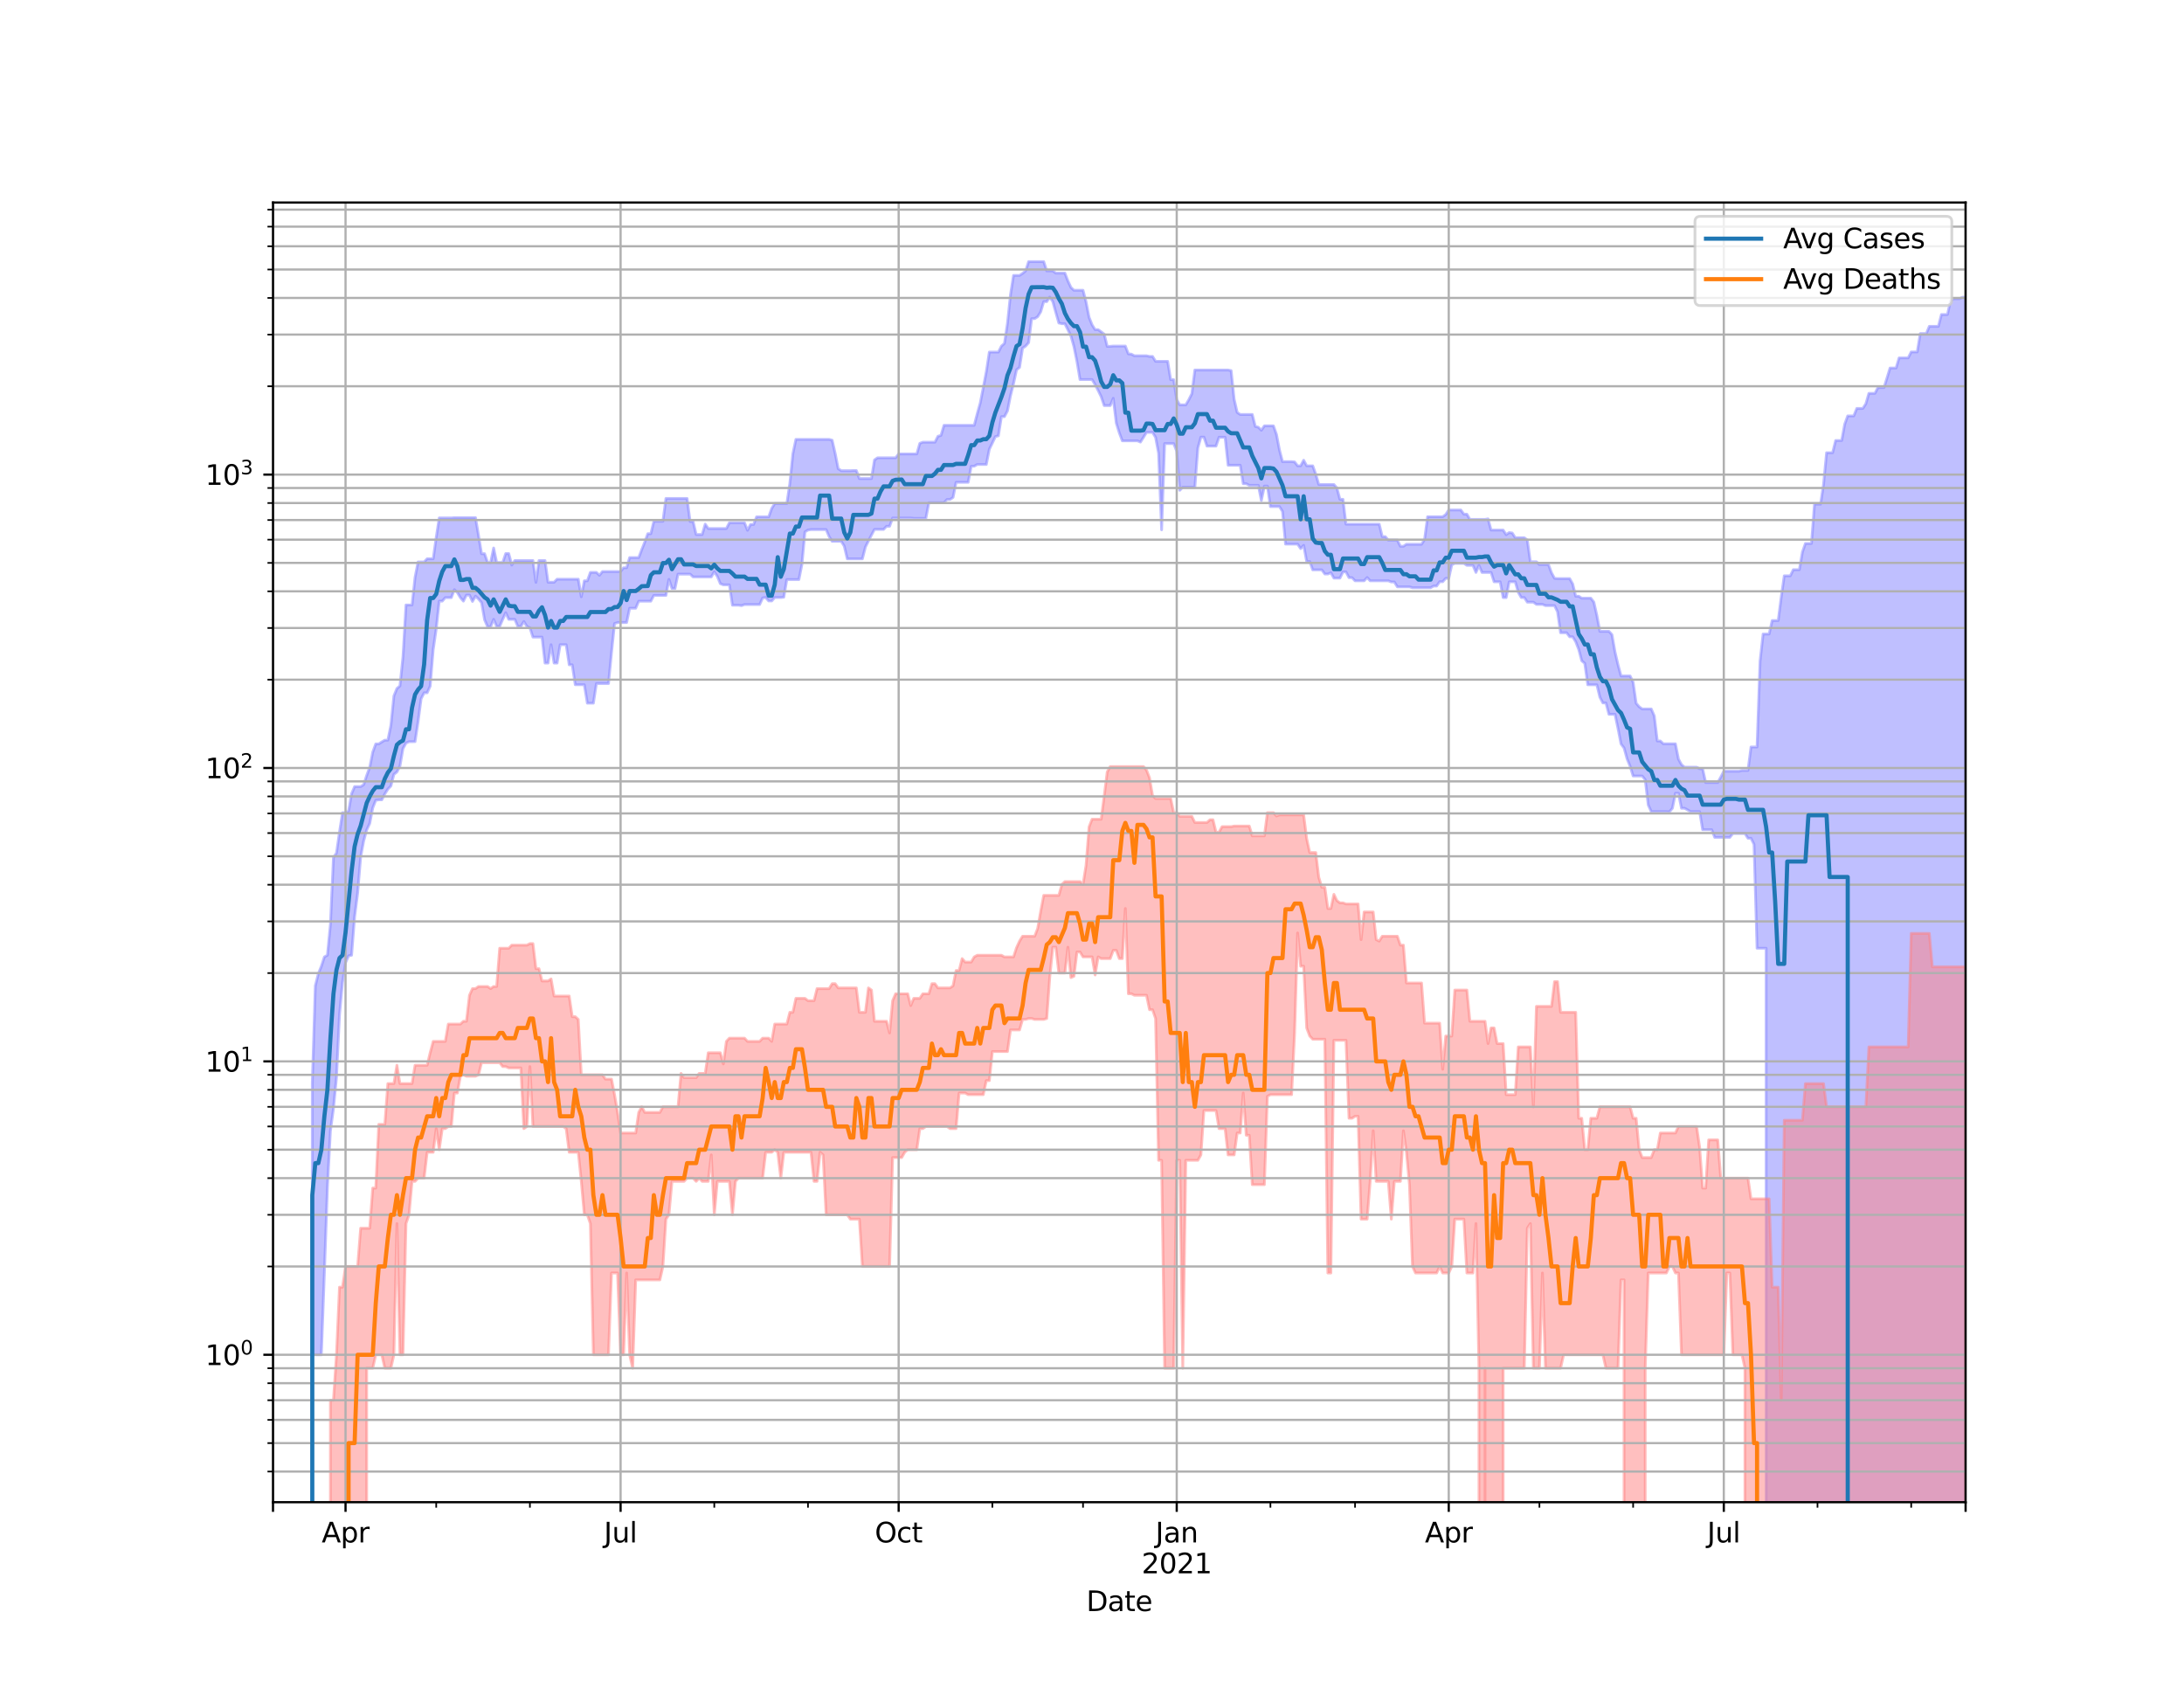 <?xml version="1.0" encoding="utf-8" standalone="no"?>
<!DOCTYPE svg PUBLIC "-//W3C//DTD SVG 1.1//EN"
  "http://www.w3.org/Graphics/SVG/1.1/DTD/svg11.dtd">
<svg height="612pt" version="1.1" viewBox="0 0 792 612" width="792pt" xmlns="http://www.w3.org/2000/svg" xmlns:xlink="http://www.w3.org/1999/xlink">
 <defs>
  <style type="text/css">*{stroke-linecap:butt;stroke-linejoin:round;}</style>
 </defs>
 <g id="figure_1">
  <g id="patch_1">
   <path d="M 0 612 
L 792 612 
L 792 0 
L 0 0 
z
" style="fill:#ffffff;"/>
  </g>
  <g id="axes_1">
   <g id="patch_2">
    <path d="M 99 544.68 
L 712.8 544.68 
L 712.8 73.44 
L 99 73.44 
z
" style="fill:#ffffff;"/>
   </g>
   <g id="PolyCollection_1">
    <path clip-path="url(#p68e2955192)" d="M 99 106876.424 
L 99 106876.424 
L 100.096 106876.424 
L 101.192 106876.424 
L 102.288 106876.424 
L 103.384 106876.424 
L 104.48 106876.424 
L 105.576 106876.424 
L 106.672 106876.424 
L 107.769 106876.424 
L 108.865 106876.424 
L 109.961 106876.424 
L 111.057 106876.424 
L 112.153 106876.424 
L 113.249 392.905 
L 114.345 357.436 
L 115.441 353.056 
L 116.537 350.351 
L 117.633 346.974 
L 118.729 346.367 
L 119.825 335.182 
L 120.921 310.954 
L 122.017 309.304 
L 123.114 301.682 
L 124.21 294.68 
L 125.306 294.68 
L 126.402 294.094 
L 127.498 287.803 
L 128.594 285.218 
L 129.69 285.218 
L 130.786 285.218 
L 131.882 284.528 
L 132.978 281.176 
L 134.074 278.234 
L 135.17 272.736 
L 136.266 269.734 
L 137.363 269.734 
L 138.459 269.013 
L 139.555 268.377 
L 140.651 268.377 
L 141.747 263.018 
L 142.843 252.319 
L 143.939 249.644 
L 145.035 248.712 
L 146.131 238.151 
L 147.227 219.359 
L 148.323 219.359 
L 149.419 219.359 
L 150.515 209.302 
L 151.611 203.755 
L 152.708 203.755 
L 153.804 203.755 
L 154.9 202.613 
L 155.996 202.613 
L 157.092 202.613 
L 158.188 194.841 
L 159.284 187.799 
L 160.38 187.799 
L 161.476 187.799 
L 162.572 187.799 
L 163.668 187.799 
L 164.764 187.702 
L 165.86 187.702 
L 166.956 187.702 
L 168.053 187.702 
L 169.149 187.702 
L 170.245 187.702 
L 171.341 187.702 
L 172.437 187.702 
L 173.533 194.151 
L 174.629 200.763 
L 175.725 200.763 
L 176.821 203.966 
L 177.917 203.966 
L 179.013 198.695 
L 180.109 203.966 
L 181.205 203.966 
L 182.301 203.966 
L 183.398 200.711 
L 184.494 200.711 
L 185.59 204.887 
L 186.686 203.253 
L 187.782 203.253 
L 188.878 203.253 
L 189.974 203.253 
L 191.07 203.253 
L 192.166 203.253 
L 193.262 203.253 
L 194.358 211.148 
L 195.454 203.253 
L 196.55 203.253 
L 197.646 203.253 
L 198.743 211.116 
L 199.839 211.116 
L 200.935 211.116 
L 202.031 210 
L 203.127 210 
L 204.223 210 
L 205.319 210 
L 206.415 210 
L 207.511 210 
L 208.607 210 
L 209.703 210 
L 210.799 216.385 
L 211.895 210.602 
L 212.991 210.602 
L 214.088 207.547 
L 215.184 207.547 
L 216.28 207.547 
L 217.376 208.604 
L 218.472 207.249 
L 219.568 207.249 
L 220.664 207.249 
L 221.76 207.249 
L 222.856 207.249 
L 223.952 207.249 
L 225.048 207.22 
L 226.144 205.866 
L 227.24 205.866 
L 228.336 202.177 
L 229.433 202.177 
L 230.529 202.177 
L 231.625 202.177 
L 232.721 199.291 
L 233.817 196.543 
L 234.913 193.522 
L 236.009 193.522 
L 237.105 189.036 
L 238.201 189.036 
L 239.297 189.036 
L 240.393 189.036 
L 241.489 180.738 
L 242.585 180.738 
L 243.681 180.738 
L 244.778 180.738 
L 245.874 180.738 
L 246.97 180.738 
L 248.066 180.738 
L 249.162 180.738 
L 250.258 189.096 
L 251.354 189.096 
L 252.45 193.809 
L 253.546 193.809 
L 254.642 193.809 
L 255.738 190.041 
L 256.834 191.643 
L 257.93 191.643 
L 259.026 191.643 
L 260.123 191.643 
L 261.219 191.643 
L 262.315 191.643 
L 263.411 191.643 
L 264.507 189.553 
L 265.603 189.553 
L 266.699 189.553 
L 267.795 189.553 
L 268.891 189.553 
L 269.987 189.553 
L 271.083 192.282 
L 272.179 190.177 
L 273.275 190.177 
L 274.371 187.411 
L 275.467 187.411 
L 276.564 187.411 
L 277.66 187.411 
L 278.756 187.411 
L 279.852 184.359 
L 280.948 182.592 
L 282.044 182.592 
L 283.14 182.592 
L 284.236 182.592 
L 285.332 182.592 
L 286.428 175.244 
L 287.524 164.503 
L 288.62 159.315 
L 289.716 159.315 
L 290.812 159.315 
L 291.909 159.315 
L 293.005 159.315 
L 294.101 159.315 
L 295.197 159.315 
L 296.293 159.315 
L 297.389 159.315 
L 298.485 159.315 
L 299.581 159.315 
L 300.677 159.315 
L 301.773 159.61 
L 302.869 164.424 
L 303.965 169.948 
L 305.061 170.669 
L 306.158 170.669 
L 307.254 170.669 
L 308.35 170.669 
L 309.446 170.615 
L 310.542 170.615 
L 311.638 173.525 
L 312.734 173.525 
L 313.83 173.525 
L 314.926 173.525 
L 316.022 173.525 
L 317.118 166.773 
L 318.214 166.001 
L 319.31 165.989 
L 320.406 165.989 
L 321.502 165.989 
L 322.599 165.989 
L 323.695 165.989 
L 324.791 165.989 
L 325.887 164.593 
L 326.983 164.593 
L 328.079 164.593 
L 329.175 164.593 
L 330.271 164.593 
L 331.367 164.593 
L 332.463 164.593 
L 333.559 160.757 
L 334.655 160.336 
L 335.751 160.336 
L 336.848 160.336 
L 337.944 160.336 
L 339.04 160.336 
L 340.136 158.193 
L 341.232 157.876 
L 342.328 154.216 
L 343.424 154.216 
L 344.52 154.216 
L 345.616 154.216 
L 346.712 154.216 
L 347.808 154.216 
L 348.904 154.216 
L 350 154.216 
L 351.096 154.216 
L 352.192 154.216 
L 353.289 154.216 
L 354.385 150.019 
L 355.481 146.097 
L 356.577 140.502 
L 357.673 134.769 
L 358.769 127.666 
L 359.865 127.666 
L 360.961 127.666 
L 362.057 127.666 
L 363.153 125.502 
L 364.249 124.512 
L 365.345 117.228 
L 366.441 106.866 
L 367.538 99.872 
L 368.634 99.872 
L 369.73 99.872 
L 370.826 99.128 
L 371.922 98.24 
L 373.018 94.86 
L 374.114 94.86 
L 375.21 94.86 
L 376.306 94.86 
L 377.402 94.86 
L 378.498 94.86 
L 379.594 98.24 
L 380.69 98.24 
L 381.786 98.24 
L 382.882 99.023 
L 383.979 99.023 
L 385.075 99.023 
L 386.171 99.023 
L 387.267 101.867 
L 388.363 104.228 
L 389.459 105.258 
L 390.555 105.258 
L 391.651 105.258 
L 392.747 105.258 
L 393.843 109.453 
L 394.939 115.039 
L 396.035 117.795 
L 397.131 119.528 
L 398.228 119.528 
L 399.324 120.314 
L 400.42 121.158 
L 401.516 125.59 
L 402.612 125.59 
L 403.708 125.479 
L 404.804 125.479 
L 405.9 125.479 
L 406.996 125.479 
L 408.092 125.479 
L 409.188 128.318 
L 410.284 128.415 
L 411.38 128.996 
L 412.476 128.996 
L 413.572 128.996 
L 414.669 128.996 
L 415.765 128.996 
L 416.861 129.241 
L 417.957 129.241 
L 419.053 131.013 
L 420.149 131.013 
L 421.245 131.013 
L 422.341 131.013 
L 423.437 131.013 
L 424.533 137.659 
L 425.629 137.659 
L 426.725 144.93 
L 427.821 146.803 
L 428.918 146.803 
L 430.014 146.803 
L 431.11 144.93 
L 432.206 142.753 
L 433.302 134.169 
L 434.398 134.169 
L 435.494 134.169 
L 436.59 134.169 
L 437.686 134.169 
L 438.782 134.169 
L 439.878 134.169 
L 440.974 134.169 
L 442.07 134.169 
L 443.166 134.169 
L 444.262 134.169 
L 445.359 134.169 
L 446.455 134.383 
L 447.551 144.748 
L 448.647 149.534 
L 449.743 150.289 
L 450.839 150.289 
L 451.935 150.289 
L 453.031 150.289 
L 454.127 150.289 
L 455.223 154.629 
L 456.319 154.915 
L 457.415 156.008 
L 458.511 154.411 
L 459.608 154.411 
L 460.704 154.411 
L 461.8 154.411 
L 462.896 157.494 
L 463.992 163.192 
L 465.088 167.387 
L 466.184 167.387 
L 467.28 167.387 
L 468.376 167.387 
L 469.472 167.487 
L 470.568 168.906 
L 471.664 168.906 
L 472.76 166.876 
L 473.856 168.906 
L 474.952 168.906 
L 476.049 168.906 
L 477.145 171.936 
L 478.241 175.681 
L 479.337 175.681 
L 480.433 175.681 
L 481.529 175.681 
L 482.625 175.681 
L 483.721 175.681 
L 484.817 176.937 
L 485.913 181.057 
L 487.009 181.057 
L 488.105 190.068 
L 489.201 190.068 
L 490.298 190.068 
L 491.394 190.068 
L 492.49 190.068 
L 493.586 190.068 
L 494.682 190.068 
L 495.778 190.068 
L 496.874 190.068 
L 497.97 190.068 
L 499.066 190.068 
L 500.162 190.068 
L 501.258 194.585 
L 502.354 194.585 
L 503.45 195.843 
L 504.546 195.843 
L 505.642 195.843 
L 506.739 195.843 
L 507.835 198.075 
L 508.931 198.075 
L 510.027 197.343 
L 511.123 197.343 
L 512.219 197.343 
L 513.315 197.343 
L 514.411 197.343 
L 515.507 197.343 
L 516.603 195.596 
L 517.699 187.36 
L 518.795 187.36 
L 519.891 187.36 
L 520.987 187.36 
L 522.084 187.36 
L 523.18 187.36 
L 524.276 186.575 
L 525.372 184.917 
L 526.468 184.917 
L 527.564 184.917 
L 528.66 184.917 
L 529.756 184.917 
L 530.852 186.437 
L 531.948 186.437 
L 533.044 188.335 
L 534.14 188.335 
L 535.236 188.335 
L 536.332 188.335 
L 537.429 188.335 
L 538.525 188.335 
L 539.621 188.138 
L 540.717 192.196 
L 541.813 192.196 
L 542.909 192.196 
L 544.005 192.196 
L 545.101 192.196 
L 546.197 193.876 
L 547.293 193.105 
L 548.389 193.258 
L 549.485 194.978 
L 550.581 194.978 
L 551.678 194.978 
L 552.774 194.978 
L 553.87 195.827 
L 554.966 203.7 
L 556.062 203.7 
L 557.158 203.7 
L 558.254 204.718 
L 559.35 204.718 
L 560.446 204.718 
L 561.542 204.718 
L 562.638 207.696 
L 563.734 209.697 
L 564.83 209.791 
L 565.926 209.791 
L 567.023 209.791 
L 568.119 209.791 
L 569.215 209.791 
L 570.311 211.711 
L 571.407 216.192 
L 572.503 216.192 
L 573.599 216.894 
L 574.695 216.894 
L 575.791 216.894 
L 576.887 216.894 
L 577.983 218.304 
L 579.079 223.121 
L 580.175 228.923 
L 581.271 228.923 
L 582.367 228.923 
L 583.464 228.923 
L 584.56 230.124 
L 585.656 236.352 
L 586.752 241.039 
L 587.848 245.096 
L 588.944 245.096 
L 590.04 245.096 
L 591.136 245.096 
L 592.232 247.373 
L 593.328 254.993 
L 594.424 256.261 
L 595.52 257.068 
L 596.616 257.068 
L 597.712 257.068 
L 598.809 257.068 
L 599.905 259.577 
L 601.001 268.675 
L 602.097 268.675 
L 603.193 269.696 
L 604.289 269.696 
L 605.385 269.696 
L 606.481 269.696 
L 607.577 269.696 
L 608.673 275.252 
L 609.769 277.234 
L 610.865 278.188 
L 611.961 278.188 
L 613.058 278.188 
L 614.154 278.188 
L 615.25 278.188 
L 616.346 278.743 
L 617.442 278.743 
L 618.538 283.745 
L 619.634 283.745 
L 620.73 283.745 
L 621.826 283.745 
L 622.922 283.745 
L 624.018 281.768 
L 625.114 279.634 
L 626.21 279.634 
L 627.306 279.634 
L 628.403 279.634 
L 629.499 279.634 
L 630.595 279.634 
L 631.691 279.351 
L 632.787 279.351 
L 633.883 279.351 
L 634.979 270.856 
L 636.075 270.856 
L 637.171 270.856 
L 638.267 239.642 
L 639.363 229.898 
L 640.459 229.898 
L 641.555 229.898 
L 642.651 225.014 
L 643.747 225.014 
L 644.844 225.014 
L 645.94 216.481 
L 647.036 208.778 
L 648.132 208.778 
L 649.228 208.778 
L 650.324 206.562 
L 651.42 206.562 
L 652.516 206.562 
L 653.612 200.182 
L 654.708 197.056 
L 655.804 197.056 
L 656.9 197.056 
L 657.996 182.824 
L 659.092 182.824 
L 660.189 182.824 
L 661.285 175.641 
L 662.381 164.151 
L 663.477 164.151 
L 664.573 164.151 
L 665.669 159.731 
L 666.765 159.731 
L 667.861 159.731 
L 668.957 153.804 
L 670.053 150.802 
L 671.149 150.802 
L 672.245 150.802 
L 673.341 148.09 
L 674.438 148.09 
L 675.534 148.09 
L 676.63 146.393 
L 677.726 142.631 
L 678.822 142.631 
L 679.918 142.631 
L 681.014 140.533 
L 682.11 140.533 
L 683.206 140.533 
L 684.302 137.025 
L 685.398 133.444 
L 686.494 133.444 
L 687.59 133.444 
L 688.686 129.772 
L 689.783 129.772 
L 690.879 129.772 
L 691.975 129.772 
L 693.071 127.612 
L 694.167 127.612 
L 695.263 127.612 
L 696.359 120.956 
L 697.455 120.956 
L 698.551 120.956 
L 699.647 118.324 
L 700.743 118.324 
L 701.839 118.324 
L 702.935 118.324 
L 704.031 114.038 
L 705.128 114.038 
L 706.224 114.038 
L 707.32 109.15 
L 708.416 108.302 
L 709.512 108.302 
L 710.608 108.302 
L 711.704 107.764 
L 712.8 107.764 
L 712.8 106876.424 
L 712.8 106876.424 
L 711.704 106876.424 
L 710.608 106876.424 
L 709.512 106876.424 
L 708.416 106876.424 
L 707.32 106876.424 
L 706.224 106876.424 
L 705.128 106876.424 
L 704.031 106876.424 
L 702.935 106876.424 
L 701.839 106876.424 
L 700.743 106876.424 
L 699.647 106876.424 
L 698.551 106876.424 
L 697.455 106876.424 
L 696.359 106876.424 
L 695.263 106876.424 
L 694.167 106876.424 
L 693.071 106876.424 
L 691.975 106876.424 
L 690.879 106876.424 
L 689.783 106876.424 
L 688.686 106876.424 
L 687.59 106876.424 
L 686.494 106876.424 
L 685.398 106876.424 
L 684.302 106876.424 
L 683.206 106876.424 
L 682.11 106876.424 
L 681.014 106876.424 
L 679.918 106876.424 
L 678.822 106876.424 
L 677.726 106876.424 
L 676.63 106876.424 
L 675.534 106876.424 
L 674.438 106876.424 
L 673.341 106876.424 
L 672.245 106876.424 
L 671.149 106876.424 
L 670.053 106876.424 
L 668.957 106876.424 
L 667.861 106876.424 
L 666.765 106876.424 
L 665.669 106876.424 
L 664.573 106876.424 
L 663.477 106876.424 
L 662.381 106876.424 
L 661.285 106876.424 
L 660.189 106876.424 
L 659.092 106876.424 
L 657.996 106876.424 
L 656.9 106876.424 
L 655.804 106876.424 
L 654.708 106876.424 
L 653.612 106876.424 
L 652.516 106876.424 
L 651.42 106876.424 
L 650.324 106876.424 
L 649.228 106876.424 
L 648.132 106876.424 
L 647.036 106876.424 
L 645.94 106876.424 
L 644.844 106876.424 
L 643.747 106876.424 
L 642.651 106876.424 
L 641.555 106876.424 
L 640.459 343.827 
L 639.363 343.827 
L 638.267 343.827 
L 637.171 343.827 
L 636.075 306.17 
L 634.979 303.952 
L 633.883 303.952 
L 632.787 302.22 
L 631.691 302.22 
L 630.595 302.22 
L 629.499 302.22 
L 628.403 302.22 
L 627.306 303.632 
L 626.21 303.632 
L 625.114 303.632 
L 624.018 303.632 
L 622.922 303.632 
L 621.826 303.632 
L 620.73 300.85 
L 619.634 300.85 
L 618.538 300.85 
L 617.442 300.85 
L 616.346 294.288 
L 615.25 294.288 
L 614.154 294.288 
L 613.058 294.288 
L 611.961 293.642 
L 610.865 293.068 
L 609.769 293.068 
L 608.673 287.633 
L 607.577 287.633 
L 606.481 293.068 
L 605.385 294.354 
L 604.289 294.288 
L 603.193 294.288 
L 602.097 294.288 
L 601.001 294.288 
L 599.905 294.288 
L 598.809 294.288 
L 597.712 291.879 
L 596.616 282.72 
L 595.52 281.372 
L 594.424 281.372 
L 593.328 281.372 
L 592.232 281.372 
L 591.136 277.822 
L 590.04 275.166 
L 588.944 271.211 
L 587.848 269.772 
L 586.752 264.156 
L 585.656 258.998 
L 584.56 258.998 
L 583.464 258.998 
L 582.367 254.882 
L 581.271 254.882 
L 580.175 252.794 
L 579.079 248.301 
L 577.983 248.301 
L 576.887 248.301 
L 575.791 248.301 
L 574.695 240.528 
L 573.599 239.602 
L 572.503 235.469 
L 571.407 232.659 
L 570.311 230.893 
L 569.215 230.893 
L 568.119 229.432 
L 567.023 229.432 
L 565.926 229.432 
L 564.83 221.855 
L 563.734 219.591 
L 562.638 219.591 
L 561.542 219.591 
L 560.446 219.591 
L 559.35 219.141 
L 558.254 219.141 
L 557.158 219.141 
L 556.062 218.342 
L 554.966 218.342 
L 553.87 218.342 
L 552.774 216.675 
L 551.678 216.675 
L 550.581 214.774 
L 549.485 210.955 
L 548.389 210.955 
L 547.293 210.955 
L 546.197 216.675 
L 545.101 216.675 
L 544.005 210.955 
L 542.909 210.955 
L 541.813 210.955 
L 540.717 207.567 
L 539.621 207.567 
L 538.525 207.567 
L 537.429 207.567 
L 536.332 205 
L 535.236 207.567 
L 534.14 205 
L 533.044 205 
L 531.948 205 
L 530.852 204.253 
L 529.756 204.253 
L 528.66 204.253 
L 527.564 204.253 
L 526.468 204.812 
L 525.372 209.707 
L 524.276 209.707 
L 523.18 210.923 
L 522.084 210.923 
L 520.987 212.491 
L 519.891 212.491 
L 518.795 213.105 
L 517.699 213.105 
L 516.603 213.105 
L 515.507 213.105 
L 514.411 213.105 
L 513.315 213.105 
L 512.219 213.105 
L 511.123 212.791 
L 510.027 212.791 
L 508.931 212.791 
L 507.835 212.791 
L 506.739 212.791 
L 505.642 211.019 
L 504.546 211.019 
L 503.45 210.592 
L 502.354 210.592 
L 501.258 210.592 
L 500.162 210.592 
L 499.066 210.592 
L 497.97 210.592 
L 496.874 210.592 
L 495.778 209.406 
L 494.682 210.592 
L 493.586 210.592 
L 492.49 210.592 
L 491.394 210.592 
L 490.298 209.457 
L 489.201 209.457 
L 488.105 207.368 
L 487.009 207.368 
L 485.913 209.613 
L 484.817 209.613 
L 483.721 209.613 
L 482.625 207.686 
L 481.529 208.128 
L 480.433 208.128 
L 479.337 206.63 
L 478.241 206.63 
L 477.145 206.63 
L 476.049 206.63 
L 474.952 203.599 
L 473.856 203.599 
L 472.76 197.744 
L 471.664 198.918 
L 470.568 197.295 
L 469.472 197.295 
L 468.376 197.295 
L 467.28 197.295 
L 466.184 197.295 
L 465.088 185.47 
L 463.992 183.689 
L 462.896 183.689 
L 461.8 183.689 
L 460.704 183.689 
L 459.608 176.249 
L 458.511 176.249 
L 457.415 181.497 
L 456.319 175.977 
L 455.223 175.977 
L 454.127 175.977 
L 453.031 175.977 
L 451.935 175.388 
L 450.839 175.388 
L 449.743 168.699 
L 448.647 168.699 
L 447.551 168.699 
L 446.455 168.699 
L 445.359 168.699 
L 444.262 158.543 
L 443.166 158.543 
L 442.07 158.543 
L 440.974 161.755 
L 439.878 161.755 
L 438.782 161.755 
L 437.686 161.755 
L 436.59 158.495 
L 435.494 158.495 
L 434.398 162.413 
L 433.302 176.666 
L 432.206 176.666 
L 431.11 176.666 
L 430.014 176.666 
L 428.918 176.666 
L 427.821 177.776 
L 426.725 163.59 
L 425.629 160.836 
L 424.533 160.836 
L 423.437 160.836 
L 422.341 160.836 
L 421.245 192.111 
L 420.149 164.381 
L 419.053 158.561 
L 417.957 156.785 
L 416.861 156.785 
L 415.765 156.785 
L 414.669 158.561 
L 413.572 160.3 
L 412.476 159.844 
L 411.38 159.844 
L 410.284 159.844 
L 409.188 159.844 
L 408.092 159.844 
L 406.996 159.844 
L 405.9 156.941 
L 404.804 153.414 
L 403.708 144.424 
L 402.612 147.057 
L 401.516 147.057 
L 400.42 147.057 
L 399.324 143.836 
L 398.228 141.581 
L 397.131 139.46 
L 396.035 137.626 
L 394.939 137.626 
L 393.843 137.626 
L 392.747 137.626 
L 391.651 137.626 
L 390.555 131.123 
L 389.459 125.722 
L 388.363 121.78 
L 387.267 119.589 
L 386.171 117.374 
L 385.075 117.374 
L 383.979 117.13 
L 382.882 113.315 
L 381.786 109.374 
L 380.69 107.71 
L 379.594 109.374 
L 378.498 109.374 
L 377.402 113.073 
L 376.306 114.822 
L 375.21 115.531 
L 374.114 115.555 
L 373.018 124.238 
L 371.922 125.496 
L 370.826 126.237 
L 369.73 133.221 
L 368.634 134.102 
L 367.538 139.117 
L 366.441 143.494 
L 365.345 148.981 
L 364.249 151.074 
L 363.153 151.074 
L 362.057 158.016 
L 360.961 158.31 
L 359.865 160.645 
L 358.769 162.884 
L 357.673 168.421 
L 356.577 168.421 
L 355.481 168.421 
L 354.385 168.421 
L 353.289 169.04 
L 352.192 169.074 
L 351.096 174.889 
L 350 174.889 
L 348.904 174.889 
L 347.808 174.889 
L 346.712 174.889 
L 345.616 180.366 
L 344.52 181.102 
L 343.424 181.102 
L 342.328 182.279 
L 341.232 182.279 
L 340.136 182.279 
L 339.04 182.279 
L 337.944 182.279 
L 336.848 182.279 
L 335.751 187.955 
L 334.655 187.955 
L 333.559 187.955 
L 332.463 187.955 
L 331.367 187.955 
L 330.271 187.825 
L 329.175 187.825 
L 328.079 187.825 
L 326.983 187.825 
L 325.887 187.825 
L 324.791 187.825 
L 323.695 187.825 
L 322.599 190.824 
L 321.502 190.824 
L 320.406 191.968 
L 319.31 191.968 
L 318.214 191.968 
L 317.118 191.968 
L 316.022 194.01 
L 314.926 196.145 
L 313.83 198.335 
L 312.734 202.64 
L 311.638 202.64 
L 310.542 202.64 
L 309.446 202.64 
L 308.35 202.64 
L 307.254 202.64 
L 306.158 198.018 
L 305.061 196.285 
L 303.965 196.285 
L 302.869 196.285 
L 301.773 196.285 
L 300.677 194.562 
L 299.581 192.025 
L 298.485 192.025 
L 297.389 192.025 
L 296.293 192.025 
L 295.197 192.025 
L 294.101 192.025 
L 293.005 192.189 
L 291.909 192.865 
L 290.812 204.615 
L 289.716 210.147 
L 288.62 210.147 
L 287.524 210.147 
L 286.428 210.147 
L 285.332 210.147 
L 284.236 216.542 
L 283.14 216.663 
L 282.044 216.663 
L 280.948 216.663 
L 279.852 217.904 
L 278.756 217.904 
L 277.66 216.663 
L 276.564 216.796 
L 275.467 219.205 
L 274.371 219.205 
L 273.275 219.205 
L 272.179 219.205 
L 271.083 219.205 
L 269.987 219.205 
L 268.891 219.604 
L 267.795 219.436 
L 266.699 219.436 
L 265.603 219.436 
L 264.507 212.061 
L 263.411 212.061 
L 262.315 212.061 
L 261.219 211.635 
L 260.123 208.993 
L 259.026 207.318 
L 257.93 209.188 
L 256.834 209.188 
L 255.738 209.188 
L 254.642 209.188 
L 253.546 209.188 
L 252.45 209.188 
L 251.354 209.188 
L 250.258 208.178 
L 249.162 208.178 
L 248.066 208.178 
L 246.97 208.178 
L 245.874 208.178 
L 244.778 213.409 
L 243.681 213.409 
L 242.585 210.074 
L 241.489 215.905 
L 240.393 215.905 
L 239.297 215.905 
L 238.201 215.905 
L 237.105 215.905 
L 236.009 217.991 
L 234.913 217.991 
L 233.817 217.991 
L 232.721 217.991 
L 231.625 217.991 
L 230.529 220.544 
L 229.433 220.544 
L 228.336 220.544 
L 227.24 225.731 
L 226.144 225.731 
L 225.048 225.731 
L 223.952 225.731 
L 222.856 226.102 
L 221.76 236.613 
L 220.664 247.847 
L 219.568 247.847 
L 218.472 247.847 
L 217.376 247.847 
L 216.28 247.847 
L 215.184 254.965 
L 214.088 254.965 
L 212.991 254.965 
L 211.895 248.277 
L 210.799 248.277 
L 209.703 248.277 
L 208.607 248.277 
L 207.511 241.059 
L 206.415 241.059 
L 205.319 233.77 
L 204.223 233.77 
L 203.127 233.77 
L 202.031 240.426 
L 200.935 240.426 
L 199.839 233.77 
L 198.743 240.426 
L 197.646 240.426 
L 196.55 231.009 
L 195.454 231.009 
L 194.358 231.009 
L 193.262 231.009 
L 192.166 227.66 
L 191.07 227.124 
L 189.974 225.349 
L 188.878 227.124 
L 187.782 227.124 
L 186.686 224.565 
L 185.59 224.565 
L 184.494 224.565 
L 183.398 222.155 
L 182.301 224.565 
L 181.205 227.124 
L 180.109 227.124 
L 179.013 224.565 
L 177.917 227.261 
L 176.821 227.261 
L 175.725 224.724 
L 174.629 218.531 
L 173.533 217.187 
L 172.437 216.168 
L 171.341 218.079 
L 170.245 215.774 
L 169.149 215.774 
L 168.053 217.966 
L 166.956 216.699 
L 165.86 214.844 
L 164.764 213.806 
L 163.668 216.699 
L 162.572 216.699 
L 161.476 216.699 
L 160.38 217.966 
L 159.284 217.966 
L 158.188 228.046 
L 157.092 235.56 
L 155.996 248.809 
L 154.9 251.205 
L 153.804 251.205 
L 152.708 253.381 
L 151.611 261.713 
L 150.515 268.9 
L 149.419 268.937 
L 148.323 268.937 
L 147.227 269.429 
L 146.131 271.448 
L 145.035 277.777 
L 143.939 279.919 
L 142.843 280.786 
L 141.747 285.005 
L 140.651 286.137 
L 139.555 287.859 
L 138.459 290.003 
L 137.363 290.003 
L 136.266 290.182 
L 135.17 292.942 
L 134.074 298.581 
L 132.978 300.925 
L 131.882 304.925 
L 130.786 310.768 
L 129.69 323.905 
L 128.594 332.427 
L 127.498 346.367 
L 126.402 346.569 
L 125.306 349.055 
L 124.21 356.177 
L 123.114 368.002 
L 122.017 390.756 
L 120.921 401.994 
L 119.825 410.017 
L 118.729 430.787 
L 117.633 461.58 
L 116.537 491.235 
L 115.441 491.235 
L 114.345 491.235 
L 113.249 491.235 
L 112.153 106876.424 
L 111.057 106876.424 
L 109.961 106876.424 
L 108.865 106876.424 
L 107.769 106876.424 
L 106.672 106876.424 
L 105.576 106876.424 
L 104.48 106876.424 
L 103.384 106876.424 
L 102.288 106876.424 
L 101.192 106876.424 
L 100.096 106876.424 
L 99 106876.424 
z
" style="fill:#8080ff;fill-opacity:0.5;stroke:#8080ff;stroke-opacity:0.5;"/>
   </g>
   <g id="PolyCollection_2">
    <path clip-path="url(#p68e2955192)" d="M 99 106876.424 
L 99 106876.424 
L 100.096 106876.424 
L 101.192 106876.424 
L 102.288 106876.424 
L 103.384 106876.424 
L 104.48 106876.424 
L 105.576 106876.424 
L 106.672 106876.424 
L 107.769 106876.424 
L 108.865 106876.424 
L 109.961 106876.424 
L 111.057 106876.424 
L 112.153 106876.424 
L 113.249 106876.424 
L 114.345 106876.424 
L 115.441 106876.424 
L 116.537 106876.424 
L 117.633 106876.424 
L 118.729 106876.424 
L 119.825 507.714 
L 120.921 507.714 
L 122.017 491.235 
L 123.114 466.719 
L 124.21 466.719 
L 125.306 459.21 
L 126.402 459.21 
L 127.498 459.21 
L 128.594 459.21 
L 129.69 459.21 
L 130.786 445.344 
L 131.882 445.344 
L 132.978 445.344 
L 134.074 445.344 
L 135.17 430.787 
L 136.266 430.787 
L 137.363 407.687 
L 138.459 407.687 
L 139.555 407.687 
L 140.651 392.905 
L 141.747 392.905 
L 142.843 392.905 
L 143.939 386.257 
L 145.035 392.905 
L 146.131 392.905 
L 147.227 392.905 
L 148.323 392.905 
L 149.419 392.905 
L 150.515 386.257 
L 151.611 386.257 
L 152.708 386.257 
L 153.804 386.257 
L 154.9 386.257 
L 155.996 381.724 
L 157.092 377.596 
L 158.188 377.596 
L 159.284 377.596 
L 160.38 377.596 
L 161.476 377.596 
L 162.572 371.328 
L 163.668 371.328 
L 164.764 371.328 
L 165.86 371.328 
L 166.956 371.328 
L 168.053 370.305 
L 169.149 370.305 
L 170.245 360.88 
L 171.341 358.469 
L 172.437 358.469 
L 173.533 357.692 
L 174.629 357.692 
L 175.725 357.692 
L 176.821 357.692 
L 177.917 358.469 
L 179.013 357.692 
L 180.109 357.692 
L 181.205 343.827 
L 182.301 343.827 
L 183.398 343.827 
L 184.494 343.827 
L 185.59 342.7 
L 186.686 342.7 
L 187.782 342.7 
L 188.878 342.7 
L 189.974 342.7 
L 191.07 342.7 
L 192.166 342.147 
L 193.262 342.147 
L 194.358 351.235 
L 195.454 351.235 
L 196.55 355.683 
L 197.646 355.683 
L 198.743 355.683 
L 199.839 354.952 
L 200.935 361.156 
L 202.031 361.156 
L 203.127 361.156 
L 204.223 361.156 
L 205.319 361.156 
L 206.415 361.156 
L 207.511 368.648 
L 208.607 368.648 
L 209.703 369.635 
L 210.799 389.718 
L 211.895 389.718 
L 212.991 389.718 
L 214.088 389.718 
L 215.184 389.718 
L 216.28 389.718 
L 217.376 389.718 
L 218.472 389.718 
L 219.568 391.284 
L 220.664 391.284 
L 221.76 391.284 
L 222.856 396.925 
L 223.952 403.353 
L 225.048 410.821 
L 226.144 410.821 
L 227.24 410.821 
L 228.336 410.821 
L 229.433 410.821 
L 230.529 410.821 
L 231.625 403.353 
L 232.721 401.329 
L 233.817 403.353 
L 234.913 403.353 
L 236.009 403.353 
L 237.105 403.353 
L 238.201 403.353 
L 239.297 403.353 
L 240.393 401.329 
L 241.489 401.329 
L 242.585 401.329 
L 243.681 401.329 
L 244.778 401.329 
L 245.874 401.329 
L 246.97 389.207 
L 248.066 390.756 
L 249.162 390.756 
L 250.258 390.756 
L 251.354 390.756 
L 252.45 390.756 
L 253.546 389.207 
L 254.642 389.207 
L 255.738 389.207 
L 256.834 381.724 
L 257.93 381.724 
L 259.026 381.724 
L 260.123 381.724 
L 261.219 381.724 
L 262.315 385.783 
L 263.411 377.596 
L 264.507 376.426 
L 265.603 376.426 
L 266.699 376.426 
L 267.795 376.426 
L 268.891 376.426 
L 269.987 376.426 
L 271.083 377.596 
L 272.179 377.596 
L 273.275 377.596 
L 274.371 377.596 
L 275.467 377.596 
L 276.564 376.426 
L 277.66 376.426 
L 278.756 376.426 
L 279.852 377.596 
L 280.948 371.328 
L 282.044 371.328 
L 283.14 371.328 
L 284.236 371.328 
L 285.332 371.328 
L 286.428 367.05 
L 287.524 367.05 
L 288.62 361.993 
L 289.716 361.993 
L 290.812 361.993 
L 291.909 361.993 
L 293.005 362.846 
L 294.101 362.846 
L 295.197 362.846 
L 296.293 358.469 
L 297.389 358.469 
L 298.485 358.469 
L 299.581 358.469 
L 300.677 358.469 
L 301.773 356.677 
L 302.869 356.677 
L 303.965 358.209 
L 305.061 358.209 
L 306.158 358.209 
L 307.254 358.209 
L 308.35 358.209 
L 309.446 358.209 
L 310.542 358.209 
L 311.638 367.05 
L 312.734 367.05 
L 313.83 367.05 
L 314.926 358.209 
L 316.022 358.994 
L 317.118 370.305 
L 318.214 370.305 
L 319.31 370.305 
L 320.406 370.305 
L 321.502 370.305 
L 322.599 374.54 
L 323.695 362.846 
L 324.791 360.333 
L 325.887 360.333 
L 326.983 360.333 
L 328.079 360.333 
L 329.175 360.333 
L 330.271 364.601 
L 331.367 361.993 
L 332.463 361.993 
L 333.559 361.993 
L 334.655 360.333 
L 335.751 360.333 
L 336.848 360.333 
L 337.944 356.677 
L 339.04 356.677 
L 340.136 358.209 
L 341.232 358.209 
L 342.328 358.209 
L 343.424 358.209 
L 344.52 358.209 
L 345.616 357.436 
L 346.712 351.91 
L 347.808 351.91 
L 348.904 347.588 
L 350 348.843 
L 351.096 348.843 
L 352.192 348.843 
L 353.289 346.974 
L 354.385 346.367 
L 355.481 346.367 
L 356.577 346.367 
L 357.673 346.367 
L 358.769 346.367 
L 359.865 346.367 
L 360.961 346.367 
L 362.057 346.367 
L 363.153 346.367 
L 364.249 346.974 
L 365.345 346.974 
L 366.441 346.974 
L 367.538 346.974 
L 368.634 343.637 
L 369.73 341.239 
L 370.826 339.475 
L 371.922 339.475 
L 373.018 339.475 
L 374.114 339.475 
L 375.21 339.475 
L 376.306 336.623 
L 377.402 330.393 
L 378.498 324.652 
L 379.594 324.652 
L 380.69 324.652 
L 381.786 324.652 
L 382.882 324.652 
L 383.979 324.652 
L 385.075 320.684 
L 386.171 319.659 
L 387.267 319.659 
L 388.363 319.659 
L 389.459 319.659 
L 390.555 319.659 
L 391.651 319.659 
L 392.747 320.684 
L 393.843 313.743 
L 394.939 299.812 
L 396.035 297.037 
L 397.131 297.037 
L 398.228 297.037 
L 399.324 297.037 
L 400.42 288.659 
L 401.516 279.919 
L 402.612 277.959 
L 403.708 277.959 
L 404.804 277.959 
L 405.9 277.959 
L 406.996 277.959 
L 408.092 277.959 
L 409.188 277.959 
L 410.284 277.959 
L 411.38 277.959 
L 412.476 277.959 
L 413.572 277.959 
L 414.669 277.959 
L 415.765 279.21 
L 416.861 282.067 
L 417.957 288.486 
L 419.053 289.531 
L 420.149 289.531 
L 421.245 289.531 
L 422.341 289.531 
L 423.437 289.531 
L 424.533 289.531 
L 425.629 294.68 
L 426.725 294.68 
L 427.821 296.012 
L 428.918 296.012 
L 430.014 296.012 
L 431.11 296.012 
L 432.206 296.012 
L 433.302 298.226 
L 434.398 298.226 
L 435.494 298.226 
L 436.59 298.226 
L 437.686 298.226 
L 438.782 297.244 
L 439.878 297.244 
L 440.974 301.759 
L 442.07 301.759 
L 443.166 299.738 
L 444.262 299.738 
L 445.359 299.738 
L 446.455 299.738 
L 447.551 299.519 
L 448.647 299.519 
L 449.743 299.519 
L 450.839 299.519 
L 451.935 299.519 
L 453.031 299.519 
L 454.127 303.078 
L 455.223 303.078 
L 456.319 303.078 
L 457.415 303.078 
L 458.511 303.078 
L 459.608 294.68 
L 460.704 294.68 
L 461.8 294.68 
L 462.896 295.877 
L 463.992 295.475 
L 465.088 295.475 
L 466.184 295.475 
L 467.28 295.475 
L 468.376 295.475 
L 469.472 295.475 
L 470.568 295.475 
L 471.664 295.475 
L 472.76 295.475 
L 473.856 304.113 
L 474.952 309.124 
L 476.049 309.124 
L 477.145 309.124 
L 478.241 318.107 
L 479.337 321.733 
L 480.433 321.733 
L 481.529 329.408 
L 482.625 329.408 
L 483.721 324.277 
L 484.817 326.575 
L 485.913 327.367 
L 487.009 327.367 
L 488.105 327.768 
L 489.201 327.768 
L 490.298 327.768 
L 491.394 327.768 
L 492.49 327.768 
L 493.586 340.703 
L 494.682 330.678 
L 495.778 330.678 
L 496.874 330.678 
L 497.97 330.678 
L 499.066 340.703 
L 500.162 341.239 
L 501.258 339.475 
L 502.354 339.475 
L 503.45 339.475 
L 504.546 339.475 
L 505.642 339.475 
L 506.739 339.475 
L 507.835 342.7 
L 508.931 342.7 
L 510.027 356.427 
L 511.123 356.427 
L 512.219 356.427 
L 513.315 356.427 
L 514.411 356.427 
L 515.507 356.427 
L 516.603 370.984 
L 517.699 370.984 
L 518.795 370.984 
L 519.891 370.984 
L 520.987 370.984 
L 522.084 370.984 
L 523.18 387.708 
L 524.276 375.662 
L 525.372 375.662 
L 526.468 375.662 
L 527.564 358.994 
L 528.66 358.994 
L 529.756 358.994 
L 530.852 358.994 
L 531.948 358.994 
L 533.044 370.305 
L 534.14 370.305 
L 535.236 370.305 
L 536.332 370.305 
L 537.429 370.305 
L 538.525 370.305 
L 539.621 378.392 
L 540.717 372.728 
L 541.813 372.728 
L 542.909 378.392 
L 544.005 378.392 
L 545.101 378.392 
L 546.197 396.925 
L 547.293 396.925 
L 548.389 396.925 
L 549.485 396.925 
L 550.581 379.614 
L 551.678 379.614 
L 552.774 379.614 
L 553.87 379.614 
L 554.966 379.614 
L 556.062 401.329 
L 557.158 364.9 
L 558.254 364.9 
L 559.35 364.9 
L 560.446 364.9 
L 561.542 364.9 
L 562.638 364.9 
L 563.734 355.93 
L 564.83 355.93 
L 565.926 367.05 
L 567.023 367.05 
L 568.119 367.05 
L 569.215 367.05 
L 570.311 367.05 
L 571.407 367.05 
L 572.503 405.469 
L 573.599 405.469 
L 574.695 416.875 
L 575.791 416.875 
L 576.887 405.469 
L 577.983 405.469 
L 579.079 405.469 
L 580.175 401.329 
L 581.271 401.329 
L 582.367 401.329 
L 583.464 401.329 
L 584.56 401.329 
L 585.656 401.329 
L 586.752 401.329 
L 587.848 401.329 
L 588.944 401.329 
L 590.04 401.329 
L 591.136 401.329 
L 592.232 405.469 
L 593.328 405.469 
L 594.424 416.875 
L 595.52 419.734 
L 596.616 419.734 
L 597.712 419.734 
L 598.809 419.734 
L 599.905 416.875 
L 601.001 416.875 
L 602.097 410.821 
L 603.193 410.821 
L 604.289 410.821 
L 605.385 410.821 
L 606.481 410.821 
L 607.577 410.821 
L 608.673 408.451 
L 609.769 408.451 
L 610.865 408.451 
L 611.961 408.451 
L 613.058 408.451 
L 614.154 408.451 
L 615.25 408.451 
L 616.346 415.96 
L 617.442 430.787 
L 618.538 430.787 
L 619.634 413.319 
L 620.73 413.319 
L 621.826 413.319 
L 622.922 413.319 
L 624.018 427.185 
L 625.114 427.185 
L 626.21 427.185 
L 627.306 427.185 
L 628.403 427.185 
L 629.499 427.185 
L 630.595 427.185 
L 631.691 427.185 
L 632.787 427.185 
L 633.883 427.185 
L 634.979 434.693 
L 636.075 434.693 
L 637.171 434.693 
L 638.267 434.693 
L 639.363 434.693 
L 640.459 434.693 
L 641.555 434.693 
L 642.651 466.719 
L 643.747 466.719 
L 644.844 466.719 
L 645.94 507.714 
L 647.036 406.197 
L 648.132 406.197 
L 649.228 406.197 
L 650.324 406.197 
L 651.42 406.197 
L 652.516 406.197 
L 653.612 406.197 
L 654.708 392.905 
L 655.804 392.905 
L 656.9 392.905 
L 657.996 392.905 
L 659.092 392.905 
L 660.189 392.905 
L 661.285 392.905 
L 662.381 401.329 
L 663.477 401.329 
L 664.573 401.329 
L 665.669 401.329 
L 666.765 401.329 
L 667.861 401.329 
L 668.957 401.329 
L 670.053 401.329 
L 671.149 401.329 
L 672.245 401.329 
L 673.341 401.329 
L 674.438 401.329 
L 675.534 401.329 
L 676.63 401.329 
L 677.726 379.614 
L 678.822 379.614 
L 679.918 379.614 
L 681.014 379.614 
L 682.11 379.614 
L 683.206 379.614 
L 684.302 379.614 
L 685.398 379.614 
L 686.494 379.614 
L 687.59 379.614 
L 688.686 379.614 
L 689.783 379.614 
L 690.879 379.614 
L 691.975 379.614 
L 693.071 338.448 
L 694.167 338.448 
L 695.263 338.448 
L 696.359 338.448 
L 697.455 338.448 
L 698.551 338.448 
L 699.647 338.448 
L 700.743 350.57 
L 701.839 350.57 
L 702.935 350.57 
L 704.031 350.57 
L 705.128 350.57 
L 706.224 350.57 
L 707.32 350.57 
L 708.416 350.57 
L 709.512 350.57 
L 710.608 350.57 
L 711.704 350.57 
L 712.8 350.57 
L 712.8 106876.424 
L 712.8 106876.424 
L 711.704 106876.424 
L 710.608 106876.424 
L 709.512 106876.424 
L 708.416 106876.424 
L 707.32 106876.424 
L 706.224 106876.424 
L 705.128 106876.424 
L 704.031 106876.424 
L 702.935 106876.424 
L 701.839 106876.424 
L 700.743 106876.424 
L 699.647 106876.424 
L 698.551 106876.424 
L 697.455 106876.424 
L 696.359 106876.424 
L 695.263 106876.424 
L 694.167 106876.424 
L 693.071 106876.424 
L 691.975 106876.424 
L 690.879 106876.424 
L 689.783 106876.424 
L 688.686 106876.424 
L 687.59 106876.424 
L 686.494 106876.424 
L 685.398 106876.424 
L 684.302 106876.424 
L 683.206 106876.424 
L 682.11 106876.424 
L 681.014 106876.424 
L 679.918 106876.424 
L 678.822 106876.424 
L 677.726 106876.424 
L 676.63 106876.424 
L 675.534 106876.424 
L 674.438 106876.424 
L 673.341 106876.424 
L 672.245 106876.424 
L 671.149 106876.424 
L 670.053 106876.424 
L 668.957 106876.424 
L 667.861 106876.424 
L 666.765 106876.424 
L 665.669 106876.424 
L 664.573 106876.424 
L 663.477 106876.424 
L 662.381 106876.424 
L 661.285 106876.424 
L 660.189 106876.424 
L 659.092 106876.424 
L 657.996 106876.424 
L 656.9 106876.424 
L 655.804 106876.424 
L 654.708 106876.424 
L 653.612 106876.424 
L 652.516 106876.424 
L 651.42 106876.424 
L 650.324 106876.424 
L 649.228 106876.424 
L 648.132 106876.424 
L 647.036 106876.424 
L 645.94 106876.424 
L 644.844 106876.424 
L 643.747 106876.424 
L 642.651 106876.424 
L 641.555 106876.424 
L 640.459 106876.424 
L 639.363 106876.424 
L 638.267 106876.424 
L 637.171 106876.424 
L 636.075 106876.424 
L 634.979 106876.424 
L 633.883 106876.424 
L 632.787 496.103 
L 631.691 491.235 
L 630.595 491.235 
L 629.499 491.235 
L 628.403 491.235 
L 627.306 461.58 
L 626.21 461.58 
L 625.114 491.235 
L 624.018 491.235 
L 622.922 491.235 
L 621.826 491.235 
L 620.73 491.235 
L 619.634 491.235 
L 618.538 491.235 
L 617.442 491.235 
L 616.346 491.235 
L 615.25 491.235 
L 614.154 491.235 
L 613.058 491.235 
L 611.961 491.235 
L 610.865 491.235 
L 609.769 491.235 
L 608.673 461.58 
L 607.577 461.58 
L 606.481 459.21 
L 605.385 459.21 
L 604.289 461.58 
L 603.193 461.58 
L 602.097 461.58 
L 601.001 461.58 
L 599.905 461.58 
L 598.809 461.58 
L 597.712 461.58 
L 596.616 496.103 
L 595.52 106876.424 
L 594.424 106876.424 
L 593.328 106876.424 
L 592.232 106876.424 
L 591.136 106876.424 
L 590.04 106876.424 
L 588.944 464.078 
L 587.848 464.078 
L 586.752 496.103 
L 585.656 496.103 
L 584.56 496.103 
L 583.464 496.103 
L 582.367 496.103 
L 581.271 491.235 
L 580.175 491.235 
L 579.079 491.235 
L 577.983 491.235 
L 576.887 491.235 
L 575.791 491.235 
L 574.695 491.235 
L 573.599 491.235 
L 572.503 491.235 
L 571.407 491.235 
L 570.311 491.235 
L 569.215 491.235 
L 568.119 491.235 
L 567.023 491.235 
L 565.926 496.103 
L 564.83 496.103 
L 563.734 496.103 
L 562.638 496.103 
L 561.542 496.103 
L 560.446 496.103 
L 559.35 461.58 
L 558.254 496.103 
L 557.158 496.103 
L 556.062 496.103 
L 554.966 443.664 
L 553.87 445.344 
L 552.774 496.103 
L 551.678 496.103 
L 550.581 496.103 
L 549.485 496.103 
L 548.389 496.103 
L 547.293 496.103 
L 546.197 496.103 
L 545.101 496.103 
L 544.005 106876.424 
L 542.909 106876.424 
L 541.813 106876.424 
L 540.717 106876.424 
L 539.621 106876.424 
L 538.525 496.103 
L 537.429 106876.424 
L 536.332 496.103 
L 535.236 443.664 
L 534.14 461.58 
L 533.044 461.58 
L 531.948 461.58 
L 530.852 442.043 
L 529.756 442.043 
L 528.66 442.043 
L 527.564 442.043 
L 526.468 459.21 
L 525.372 461.58 
L 524.276 461.58 
L 523.18 461.58 
L 522.084 459.21 
L 520.987 461.58 
L 519.891 461.58 
L 518.795 461.58 
L 517.699 461.58 
L 516.603 461.58 
L 515.507 461.58 
L 514.411 461.58 
L 513.315 461.58 
L 512.219 459.21 
L 511.123 429.554 
L 510.027 417.808 
L 508.931 410.017 
L 507.835 428.354 
L 506.739 428.354 
L 505.642 428.354 
L 504.546 442.043 
L 503.45 428.354 
L 502.354 428.354 
L 501.258 428.354 
L 500.162 428.354 
L 499.066 428.354 
L 497.97 410.017 
L 496.874 428.354 
L 495.778 442.043 
L 494.682 442.043 
L 493.586 442.043 
L 492.49 404.753 
L 491.394 404.753 
L 490.298 405.469 
L 489.201 405.469 
L 488.105 377.202 
L 487.009 377.202 
L 485.913 377.202 
L 484.817 377.202 
L 483.721 377.202 
L 482.625 461.58 
L 481.529 461.58 
L 480.433 376.813 
L 479.337 376.813 
L 478.241 376.813 
L 477.145 376.813 
L 476.049 376.813 
L 474.952 375.662 
L 473.856 372.728 
L 472.76 350.351 
L 471.664 350.351 
L 470.568 338.28 
L 469.472 374.54 
L 468.376 396.925 
L 467.28 396.925 
L 466.184 396.925 
L 465.088 396.925 
L 463.992 396.925 
L 462.896 396.925 
L 461.8 396.925 
L 460.704 396.925 
L 459.608 397.529 
L 458.511 429.554 
L 457.415 429.554 
L 456.319 429.554 
L 455.223 429.554 
L 454.127 429.554 
L 453.031 411.639 
L 451.935 411.639 
L 450.839 396.329 
L 449.743 410.821 
L 448.647 410.821 
L 447.551 418.761 
L 446.455 418.761 
L 445.359 418.761 
L 444.262 409.228 
L 443.166 409.228 
L 442.07 409.228 
L 440.974 402.668 
L 439.878 402.668 
L 438.782 402.668 
L 437.686 402.668 
L 436.59 402.668 
L 435.494 418.761 
L 434.398 420.727 
L 433.302 420.727 
L 432.206 420.727 
L 431.11 420.727 
L 430.014 420.727 
L 428.918 496.103 
L 427.821 420.727 
L 426.725 420.727 
L 425.629 496.103 
L 424.533 496.103 
L 423.437 496.103 
L 422.341 496.103 
L 421.245 420.727 
L 420.149 420.727 
L 419.053 369.304 
L 417.957 366.116 
L 416.861 366.116 
L 415.765 360.88 
L 414.669 360.88 
L 413.572 360.88 
L 412.476 360.88 
L 411.38 360.88 
L 410.284 360.333 
L 409.188 360.333 
L 408.092 329.408 
L 406.996 347.588 
L 405.9 347.588 
L 404.804 344.594 
L 403.708 344.594 
L 402.612 347.588 
L 401.516 347.588 
L 400.42 347.588 
L 399.324 347.588 
L 398.228 346.974 
L 397.131 353.523 
L 396.035 346.974 
L 394.939 346.974 
L 393.843 346.974 
L 392.747 346.974 
L 391.651 345.177 
L 390.555 345.177 
L 389.459 353.994 
L 388.363 354.471 
L 387.267 343.448 
L 386.171 352.825 
L 385.075 352.825 
L 383.979 352.825 
L 382.882 343.448 
L 381.786 343.448 
L 380.69 354.232 
L 379.594 369.304 
L 378.498 369.635 
L 377.402 369.635 
L 376.306 369.635 
L 375.21 369.635 
L 374.114 369.304 
L 373.018 369.304 
L 371.922 369.635 
L 370.826 369.635 
L 369.73 373.444 
L 368.634 373.444 
L 367.538 373.444 
L 366.441 373.444 
L 365.345 381.294 
L 364.249 381.294 
L 363.153 381.294 
L 362.057 381.294 
L 360.961 381.294 
L 359.865 381.294 
L 358.769 391.818 
L 357.673 391.818 
L 356.577 396.925 
L 355.481 396.925 
L 354.385 396.925 
L 353.289 396.925 
L 352.192 396.925 
L 351.096 396.925 
L 350 396.329 
L 348.904 396.329 
L 347.808 396.329 
L 346.712 409.228 
L 345.616 409.228 
L 344.52 409.228 
L 343.424 408.451 
L 342.328 408.451 
L 341.232 408.451 
L 340.136 408.451 
L 339.04 408.451 
L 337.944 408.451 
L 336.848 408.451 
L 335.751 408.451 
L 334.655 409.228 
L 333.559 409.228 
L 332.463 416.875 
L 331.367 416.875 
L 330.271 416.875 
L 329.175 416.875 
L 328.079 417.808 
L 326.983 419.734 
L 325.887 419.734 
L 324.791 419.734 
L 323.695 419.734 
L 322.599 459.21 
L 321.502 459.21 
L 320.406 459.21 
L 319.31 459.21 
L 318.214 459.21 
L 317.118 459.21 
L 316.022 459.21 
L 314.926 459.21 
L 313.83 459.21 
L 312.734 459.21 
L 311.638 442.043 
L 310.542 442.043 
L 309.446 442.043 
L 308.35 442.043 
L 307.254 440.476 
L 306.158 440.476 
L 305.061 440.476 
L 303.965 440.476 
L 302.869 440.476 
L 301.773 440.476 
L 300.677 440.476 
L 299.581 440.476 
L 298.485 418.761 
L 297.389 417.808 
L 296.293 428.354 
L 295.197 428.354 
L 294.101 417.808 
L 293.005 417.808 
L 291.909 417.808 
L 290.812 417.808 
L 289.716 417.808 
L 288.62 417.808 
L 287.524 417.808 
L 286.428 417.808 
L 285.332 417.808 
L 284.236 417.808 
L 283.14 427.185 
L 282.044 417.808 
L 280.948 416.875 
L 279.852 417.808 
L 278.756 417.808 
L 277.66 417.808 
L 276.564 427.185 
L 275.467 427.185 
L 274.371 427.185 
L 273.275 427.185 
L 272.179 427.185 
L 271.083 427.185 
L 269.987 427.185 
L 268.891 427.185 
L 267.795 427.185 
L 266.699 428.354 
L 265.603 440.476 
L 264.507 428.354 
L 263.411 428.354 
L 262.315 428.354 
L 261.219 428.354 
L 260.123 428.354 
L 259.026 440.476 
L 257.93 418.761 
L 256.834 428.354 
L 255.738 428.354 
L 254.642 428.354 
L 253.546 427.185 
L 252.45 428.354 
L 251.354 427.185 
L 250.258 427.185 
L 249.162 427.185 
L 248.066 428.354 
L 246.97 428.354 
L 245.874 428.354 
L 244.778 428.354 
L 243.681 428.354 
L 242.585 440.476 
L 241.489 442.043 
L 240.393 459.21 
L 239.297 464.078 
L 238.201 464.078 
L 237.105 464.078 
L 236.009 464.078 
L 234.913 464.078 
L 233.817 464.078 
L 232.721 464.078 
L 231.625 464.078 
L 230.529 464.078 
L 229.433 496.103 
L 228.336 491.235 
L 227.24 461.58 
L 226.144 491.235 
L 225.048 491.235 
L 223.952 461.58 
L 222.856 461.58 
L 221.76 461.58 
L 220.664 491.235 
L 219.568 491.235 
L 218.472 491.235 
L 217.376 491.235 
L 216.28 491.235 
L 215.184 491.235 
L 214.088 443.664 
L 212.991 440.476 
L 211.895 440.476 
L 210.799 428.354 
L 209.703 417.808 
L 208.607 417.808 
L 207.511 417.808 
L 206.415 417.808 
L 205.319 409.228 
L 204.223 408.451 
L 203.127 408.451 
L 202.031 408.451 
L 200.935 408.451 
L 199.839 408.451 
L 198.743 408.451 
L 197.646 408.451 
L 196.55 408.451 
L 195.454 408.451 
L 194.358 408.451 
L 193.262 408.451 
L 192.166 386.736 
L 191.07 408.451 
L 189.974 409.228 
L 188.878 387.22 
L 187.782 387.22 
L 186.686 387.22 
L 185.59 387.22 
L 184.494 387.22 
L 183.398 386.736 
L 182.301 386.736 
L 181.205 385.314 
L 180.109 385.314 
L 179.013 385.314 
L 177.917 385.314 
L 176.821 385.314 
L 175.725 385.314 
L 174.629 385.314 
L 173.533 389.718 
L 172.437 390.234 
L 171.341 390.234 
L 170.245 390.234 
L 169.149 390.234 
L 168.053 389.718 
L 166.956 390.234 
L 165.86 396.329 
L 164.764 396.329 
L 163.668 408.451 
L 162.572 408.451 
L 161.476 409.228 
L 160.38 409.228 
L 159.284 416.875 
L 158.188 409.228 
L 157.092 417.808 
L 155.996 417.808 
L 154.9 417.808 
L 153.804 427.185 
L 152.708 427.185 
L 151.611 427.185 
L 150.515 428.354 
L 149.419 428.354 
L 148.323 440.476 
L 147.227 443.664 
L 146.131 491.235 
L 145.035 491.235 
L 143.939 443.664 
L 142.843 491.235 
L 141.747 496.103 
L 140.651 496.103 
L 139.555 496.103 
L 138.459 491.235 
L 137.363 491.235 
L 136.266 491.235 
L 135.17 496.103 
L 134.074 496.103 
L 132.978 496.103 
L 131.882 106876.424 
L 130.786 106876.424 
L 129.69 106876.424 
L 128.594 106876.424 
L 127.498 106876.424 
L 126.402 106876.424 
L 125.306 106876.424 
L 124.21 106876.424 
L 123.114 106876.424 
L 122.017 106876.424 
L 120.921 106876.424 
L 119.825 106876.424 
L 118.729 106876.424 
L 117.633 106876.424 
L 116.537 106876.424 
L 115.441 106876.424 
L 114.345 106876.424 
L 113.249 106876.424 
L 112.153 106876.424 
L 111.057 106876.424 
L 109.961 106876.424 
L 108.865 106876.424 
L 107.769 106876.424 
L 106.672 106876.424 
L 105.576 106876.424 
L 104.48 106876.424 
L 103.384 106876.424 
L 102.288 106876.424 
L 101.192 106876.424 
L 100.096 106876.424 
L 99 106876.424 
z
" style="fill:#ff8080;fill-opacity:0.5;stroke:#ff8080;stroke-opacity:0.5;"/>
   </g>
   <g id="matplotlib.axis_1">
    <g id="xtick_1">
     <g id="line2d_1">
      <path clip-path="url(#p68e2955192)" d="M 99 544.68 
L 99 73.44 
" style="fill:none;stroke:#b0b0b0;stroke-linecap:square;stroke-width:0.8;"/>
     </g>
     <g id="line2d_2">
      <defs>
       <path d="M 0 0 
L 0 3.5 
" id="m4abed1d830" style="stroke:#000000;stroke-width:0.8;"/>
      </defs>
      <g>
       <use style="stroke:#000000;stroke-width:0.8;" x="99" xlink:href="#m4abed1d830" y="544.68"/>
      </g>
     </g>
    </g>
    <g id="xtick_2">
     <g id="line2d_3">
      <path clip-path="url(#p68e2955192)" d="M 125.306 544.68 
L 125.306 73.44 
" style="fill:none;stroke:#b0b0b0;stroke-linecap:square;stroke-width:0.8;"/>
     </g>
     <g id="line2d_4">
      <g>
       <use style="stroke:#000000;stroke-width:0.8;" x="125.306" xlink:href="#m4abed1d830" y="544.68"/>
      </g>
     </g>
     <g id="text_1">
      <!-- Apr -->
      <g transform="translate(116.656 559.278)scale(0.1 -0.1)">
       <defs>
        <path d="M 2188 4044 
L 1331 1722 
L 3047 1722 
L 2188 4044 
z
M 1831 4666 
L 2547 4666 
L 4325 0 
L 3669 0 
L 3244 1197 
L 1141 1197 
L 716 0 
L 50 0 
L 1831 4666 
z
" id="DejaVuSans-41" transform="scale(0.016)"/>
        <path d="M 1159 525 
L 1159 -1331 
L 581 -1331 
L 581 3500 
L 1159 3500 
L 1159 2969 
Q 1341 3281 1617 3432 
Q 1894 3584 2278 3584 
Q 2916 3584 3314 3078 
Q 3713 2572 3713 1747 
Q 3713 922 3314 415 
Q 2916 -91 2278 -91 
Q 1894 -91 1617 61 
Q 1341 213 1159 525 
z
M 3116 1747 
Q 3116 2381 2855 2742 
Q 2594 3103 2138 3103 
Q 1681 3103 1420 2742 
Q 1159 2381 1159 1747 
Q 1159 1113 1420 752 
Q 1681 391 2138 391 
Q 2594 391 2855 752 
Q 3116 1113 3116 1747 
z
" id="DejaVuSans-70" transform="scale(0.016)"/>
        <path d="M 2631 2963 
Q 2534 3019 2420 3045 
Q 2306 3072 2169 3072 
Q 1681 3072 1420 2755 
Q 1159 2438 1159 1844 
L 1159 0 
L 581 0 
L 581 3500 
L 1159 3500 
L 1159 2956 
Q 1341 3275 1631 3429 
Q 1922 3584 2338 3584 
Q 2397 3584 2469 3576 
Q 2541 3569 2628 3553 
L 2631 2963 
z
" id="DejaVuSans-72" transform="scale(0.016)"/>
       </defs>
       <use xlink:href="#DejaVuSans-41"/>
       <use x="68.408" xlink:href="#DejaVuSans-70"/>
       <use x="131.885" xlink:href="#DejaVuSans-72"/>
      </g>
     </g>
    </g>
    <g id="xtick_3">
     <g id="line2d_5">
      <path clip-path="url(#p68e2955192)" d="M 225.048 544.68 
L 225.048 73.44 
" style="fill:none;stroke:#b0b0b0;stroke-linecap:square;stroke-width:0.8;"/>
     </g>
     <g id="line2d_6">
      <g>
       <use style="stroke:#000000;stroke-width:0.8;" x="225.048" xlink:href="#m4abed1d830" y="544.68"/>
      </g>
     </g>
     <g id="text_2">
      <!-- Jul -->
      <g transform="translate(219.015 559.278)scale(0.1 -0.1)">
       <defs>
        <path d="M 628 4666 
L 1259 4666 
L 1259 325 
Q 1259 -519 939 -900 
Q 619 -1281 -91 -1281 
L -331 -1281 
L -331 -750 
L -134 -750 
Q 284 -750 456 -515 
Q 628 -281 628 325 
L 628 4666 
z
" id="DejaVuSans-4a" transform="scale(0.016)"/>
        <path d="M 544 1381 
L 544 3500 
L 1119 3500 
L 1119 1403 
Q 1119 906 1312 657 
Q 1506 409 1894 409 
Q 2359 409 2629 706 
Q 2900 1003 2900 1516 
L 2900 3500 
L 3475 3500 
L 3475 0 
L 2900 0 
L 2900 538 
Q 2691 219 2414 64 
Q 2138 -91 1772 -91 
Q 1169 -91 856 284 
Q 544 659 544 1381 
z
M 1991 3584 
L 1991 3584 
z
" id="DejaVuSans-75" transform="scale(0.016)"/>
        <path d="M 603 4863 
L 1178 4863 
L 1178 0 
L 603 0 
L 603 4863 
z
" id="DejaVuSans-6c" transform="scale(0.016)"/>
       </defs>
       <use xlink:href="#DejaVuSans-4a"/>
       <use x="29.492" xlink:href="#DejaVuSans-75"/>
       <use x="92.871" xlink:href="#DejaVuSans-6c"/>
      </g>
     </g>
    </g>
    <g id="xtick_4">
     <g id="line2d_7">
      <path clip-path="url(#p68e2955192)" d="M 325.887 544.68 
L 325.887 73.44 
" style="fill:none;stroke:#b0b0b0;stroke-linecap:square;stroke-width:0.8;"/>
     </g>
     <g id="line2d_8">
      <g>
       <use style="stroke:#000000;stroke-width:0.8;" x="325.887" xlink:href="#m4abed1d830" y="544.68"/>
      </g>
     </g>
     <g id="text_3">
      <!-- Oct -->
      <g transform="translate(317.241 559.278)scale(0.1 -0.1)">
       <defs>
        <path d="M 2522 4238 
Q 1834 4238 1429 3725 
Q 1025 3213 1025 2328 
Q 1025 1447 1429 934 
Q 1834 422 2522 422 
Q 3209 422 3611 934 
Q 4013 1447 4013 2328 
Q 4013 3213 3611 3725 
Q 3209 4238 2522 4238 
z
M 2522 4750 
Q 3503 4750 4090 4092 
Q 4678 3434 4678 2328 
Q 4678 1225 4090 567 
Q 3503 -91 2522 -91 
Q 1538 -91 948 565 
Q 359 1222 359 2328 
Q 359 3434 948 4092 
Q 1538 4750 2522 4750 
z
" id="DejaVuSans-4f" transform="scale(0.016)"/>
        <path d="M 3122 3366 
L 3122 2828 
Q 2878 2963 2633 3030 
Q 2388 3097 2138 3097 
Q 1578 3097 1268 2742 
Q 959 2388 959 1747 
Q 959 1106 1268 751 
Q 1578 397 2138 397 
Q 2388 397 2633 464 
Q 2878 531 3122 666 
L 3122 134 
Q 2881 22 2623 -34 
Q 2366 -91 2075 -91 
Q 1284 -91 818 406 
Q 353 903 353 1747 
Q 353 2603 823 3093 
Q 1294 3584 2113 3584 
Q 2378 3584 2631 3529 
Q 2884 3475 3122 3366 
z
" id="DejaVuSans-63" transform="scale(0.016)"/>
        <path d="M 1172 4494 
L 1172 3500 
L 2356 3500 
L 2356 3053 
L 1172 3053 
L 1172 1153 
Q 1172 725 1289 603 
Q 1406 481 1766 481 
L 2356 481 
L 2356 0 
L 1766 0 
Q 1100 0 847 248 
Q 594 497 594 1153 
L 594 3053 
L 172 3053 
L 172 3500 
L 594 3500 
L 594 4494 
L 1172 4494 
z
" id="DejaVuSans-74" transform="scale(0.016)"/>
       </defs>
       <use xlink:href="#DejaVuSans-4f"/>
       <use x="78.711" xlink:href="#DejaVuSans-63"/>
       <use x="133.691" xlink:href="#DejaVuSans-74"/>
      </g>
     </g>
    </g>
    <g id="xtick_5">
     <g id="line2d_9">
      <path clip-path="url(#p68e2955192)" d="M 426.725 544.68 
L 426.725 73.44 
" style="fill:none;stroke:#b0b0b0;stroke-linecap:square;stroke-width:0.8;"/>
     </g>
     <g id="line2d_10">
      <g>
       <use style="stroke:#000000;stroke-width:0.8;" x="426.725" xlink:href="#m4abed1d830" y="544.68"/>
      </g>
     </g>
     <g id="text_4">
      <!-- Jan -->
      <g transform="translate(419.018 559.278)scale(0.1 -0.1)">
       <defs>
        <path d="M 2194 1759 
Q 1497 1759 1228 1600 
Q 959 1441 959 1056 
Q 959 750 1161 570 
Q 1363 391 1709 391 
Q 2188 391 2477 730 
Q 2766 1069 2766 1631 
L 2766 1759 
L 2194 1759 
z
M 3341 1997 
L 3341 0 
L 2766 0 
L 2766 531 
Q 2569 213 2275 61 
Q 1981 -91 1556 -91 
Q 1019 -91 701 211 
Q 384 513 384 1019 
Q 384 1609 779 1909 
Q 1175 2209 1959 2209 
L 2766 2209 
L 2766 2266 
Q 2766 2663 2505 2880 
Q 2244 3097 1772 3097 
Q 1472 3097 1187 3025 
Q 903 2953 641 2809 
L 641 3341 
Q 956 3463 1253 3523 
Q 1550 3584 1831 3584 
Q 2591 3584 2966 3190 
Q 3341 2797 3341 1997 
z
" id="DejaVuSans-61" transform="scale(0.016)"/>
        <path d="M 3513 2113 
L 3513 0 
L 2938 0 
L 2938 2094 
Q 2938 2591 2744 2837 
Q 2550 3084 2163 3084 
Q 1697 3084 1428 2787 
Q 1159 2491 1159 1978 
L 1159 0 
L 581 0 
L 581 3500 
L 1159 3500 
L 1159 2956 
Q 1366 3272 1645 3428 
Q 1925 3584 2291 3584 
Q 2894 3584 3203 3211 
Q 3513 2838 3513 2113 
z
" id="DejaVuSans-6e" transform="scale(0.016)"/>
       </defs>
       <use xlink:href="#DejaVuSans-4a"/>
       <use x="29.492" xlink:href="#DejaVuSans-61"/>
       <use x="90.771" xlink:href="#DejaVuSans-6e"/>
      </g>
      <!-- 2021 -->
      <g transform="translate(414 570.476)scale(0.1 -0.1)">
       <defs>
        <path d="M 1228 531 
L 3431 531 
L 3431 0 
L 469 0 
L 469 531 
Q 828 903 1448 1529 
Q 2069 2156 2228 2338 
Q 2531 2678 2651 2914 
Q 2772 3150 2772 3378 
Q 2772 3750 2511 3984 
Q 2250 4219 1831 4219 
Q 1534 4219 1204 4116 
Q 875 4013 500 3803 
L 500 4441 
Q 881 4594 1212 4672 
Q 1544 4750 1819 4750 
Q 2544 4750 2975 4387 
Q 3406 4025 3406 3419 
Q 3406 3131 3298 2873 
Q 3191 2616 2906 2266 
Q 2828 2175 2409 1742 
Q 1991 1309 1228 531 
z
" id="DejaVuSans-32" transform="scale(0.016)"/>
        <path d="M 2034 4250 
Q 1547 4250 1301 3770 
Q 1056 3291 1056 2328 
Q 1056 1369 1301 889 
Q 1547 409 2034 409 
Q 2525 409 2770 889 
Q 3016 1369 3016 2328 
Q 3016 3291 2770 3770 
Q 2525 4250 2034 4250 
z
M 2034 4750 
Q 2819 4750 3233 4129 
Q 3647 3509 3647 2328 
Q 3647 1150 3233 529 
Q 2819 -91 2034 -91 
Q 1250 -91 836 529 
Q 422 1150 422 2328 
Q 422 3509 836 4129 
Q 1250 4750 2034 4750 
z
" id="DejaVuSans-30" transform="scale(0.016)"/>
        <path d="M 794 531 
L 1825 531 
L 1825 4091 
L 703 3866 
L 703 4441 
L 1819 4666 
L 2450 4666 
L 2450 531 
L 3481 531 
L 3481 0 
L 794 0 
L 794 531 
z
" id="DejaVuSans-31" transform="scale(0.016)"/>
       </defs>
       <use xlink:href="#DejaVuSans-32"/>
       <use x="63.623" xlink:href="#DejaVuSans-30"/>
       <use x="127.246" xlink:href="#DejaVuSans-32"/>
       <use x="190.869" xlink:href="#DejaVuSans-31"/>
      </g>
     </g>
    </g>
    <g id="xtick_6">
     <g id="line2d_11">
      <path clip-path="url(#p68e2955192)" d="M 525.372 544.68 
L 525.372 73.44 
" style="fill:none;stroke:#b0b0b0;stroke-linecap:square;stroke-width:0.8;"/>
     </g>
     <g id="line2d_12">
      <g>
       <use style="stroke:#000000;stroke-width:0.8;" x="525.372" xlink:href="#m4abed1d830" y="544.68"/>
      </g>
     </g>
     <g id="text_5">
      <!-- Apr -->
      <g transform="translate(516.722 559.278)scale(0.1 -0.1)">
       <use xlink:href="#DejaVuSans-41"/>
       <use x="68.408" xlink:href="#DejaVuSans-70"/>
       <use x="131.885" xlink:href="#DejaVuSans-72"/>
      </g>
     </g>
    </g>
    <g id="xtick_7">
     <g id="line2d_13">
      <path clip-path="url(#p68e2955192)" d="M 625.114 544.68 
L 625.114 73.44 
" style="fill:none;stroke:#b0b0b0;stroke-linecap:square;stroke-width:0.8;"/>
     </g>
     <g id="line2d_14">
      <g>
       <use style="stroke:#000000;stroke-width:0.8;" x="625.114" xlink:href="#m4abed1d830" y="544.68"/>
      </g>
     </g>
     <g id="text_6">
      <!-- Jul -->
      <g transform="translate(619.081 559.278)scale(0.1 -0.1)">
       <use xlink:href="#DejaVuSans-4a"/>
       <use x="29.492" xlink:href="#DejaVuSans-75"/>
       <use x="92.871" xlink:href="#DejaVuSans-6c"/>
      </g>
     </g>
    </g>
    <g id="xtick_8">
     <g id="line2d_15">
      <path clip-path="url(#p68e2955192)" d="M 712.8 544.68 
L 712.8 73.44 
" style="fill:none;stroke:#b0b0b0;stroke-linecap:square;stroke-width:0.8;"/>
     </g>
     <g id="line2d_16">
      <g>
       <use style="stroke:#000000;stroke-width:0.8;" x="712.8" xlink:href="#m4abed1d830" y="544.68"/>
      </g>
     </g>
    </g>
    <g id="xtick_9">
     <g id="line2d_17">
      <defs>
       <path d="M 0 0 
L 0 2 
" id="mbe9820739d" style="stroke:#000000;stroke-width:0.6;"/>
      </defs>
      <g>
       <use style="stroke:#000000;stroke-width:0.6;" x="158.188" xlink:href="#mbe9820739d" y="544.68"/>
      </g>
     </g>
    </g>
    <g id="xtick_10">
     <g id="line2d_18">
      <g>
       <use style="stroke:#000000;stroke-width:0.6;" x="192.166" xlink:href="#mbe9820739d" y="544.68"/>
      </g>
     </g>
    </g>
    <g id="xtick_11">
     <g id="line2d_19">
      <g>
       <use style="stroke:#000000;stroke-width:0.6;" x="259.026" xlink:href="#mbe9820739d" y="544.68"/>
      </g>
     </g>
    </g>
    <g id="xtick_12">
     <g id="line2d_20">
      <g>
       <use style="stroke:#000000;stroke-width:0.6;" x="293.005" xlink:href="#mbe9820739d" y="544.68"/>
      </g>
     </g>
    </g>
    <g id="xtick_13">
     <g id="line2d_21">
      <g>
       <use style="stroke:#000000;stroke-width:0.6;" x="359.865" xlink:href="#mbe9820739d" y="544.68"/>
      </g>
     </g>
    </g>
    <g id="xtick_14">
     <g id="line2d_22">
      <g>
       <use style="stroke:#000000;stroke-width:0.6;" x="392.747" xlink:href="#mbe9820739d" y="544.68"/>
      </g>
     </g>
    </g>
    <g id="xtick_15">
     <g id="line2d_23">
      <g>
       <use style="stroke:#000000;stroke-width:0.6;" x="460.704" xlink:href="#mbe9820739d" y="544.68"/>
      </g>
     </g>
    </g>
    <g id="xtick_16">
     <g id="line2d_24">
      <g>
       <use style="stroke:#000000;stroke-width:0.6;" x="491.394" xlink:href="#mbe9820739d" y="544.68"/>
      </g>
     </g>
    </g>
    <g id="xtick_17">
     <g id="line2d_25">
      <g>
       <use style="stroke:#000000;stroke-width:0.6;" x="558.254" xlink:href="#mbe9820739d" y="544.68"/>
      </g>
     </g>
    </g>
    <g id="xtick_18">
     <g id="line2d_26">
      <g>
       <use style="stroke:#000000;stroke-width:0.6;" x="592.232" xlink:href="#mbe9820739d" y="544.68"/>
      </g>
     </g>
    </g>
    <g id="xtick_19">
     <g id="line2d_27">
      <g>
       <use style="stroke:#000000;stroke-width:0.6;" x="659.092" xlink:href="#mbe9820739d" y="544.68"/>
      </g>
     </g>
    </g>
    <g id="xtick_20">
     <g id="line2d_28">
      <g>
       <use style="stroke:#000000;stroke-width:0.6;" x="693.071" xlink:href="#mbe9820739d" y="544.68"/>
      </g>
     </g>
    </g>
    <g id="text_7">
     <!-- Date -->
     <g transform="translate(393.949 584.154)scale(0.1 -0.1)">
      <defs>
       <path d="M 1259 4147 
L 1259 519 
L 2022 519 
Q 2988 519 3436 956 
Q 3884 1394 3884 2338 
Q 3884 3275 3436 3711 
Q 2988 4147 2022 4147 
L 1259 4147 
z
M 628 4666 
L 1925 4666 
Q 3281 4666 3915 4102 
Q 4550 3538 4550 2338 
Q 4550 1131 3912 565 
Q 3275 0 1925 0 
L 628 0 
L 628 4666 
z
" id="DejaVuSans-44" transform="scale(0.016)"/>
       <path d="M 3597 1894 
L 3597 1613 
L 953 1613 
Q 991 1019 1311 708 
Q 1631 397 2203 397 
Q 2534 397 2845 478 
Q 3156 559 3463 722 
L 3463 178 
Q 3153 47 2828 -22 
Q 2503 -91 2169 -91 
Q 1331 -91 842 396 
Q 353 884 353 1716 
Q 353 2575 817 3079 
Q 1281 3584 2069 3584 
Q 2775 3584 3186 3129 
Q 3597 2675 3597 1894 
z
M 3022 2063 
Q 3016 2534 2758 2815 
Q 2500 3097 2075 3097 
Q 1594 3097 1305 2825 
Q 1016 2553 972 2059 
L 3022 2063 
z
" id="DejaVuSans-65" transform="scale(0.016)"/>
      </defs>
      <use xlink:href="#DejaVuSans-44"/>
      <use x="77.002" xlink:href="#DejaVuSans-61"/>
      <use x="138.281" xlink:href="#DejaVuSans-74"/>
      <use x="177.49" xlink:href="#DejaVuSans-65"/>
     </g>
    </g>
   </g>
   <g id="matplotlib.axis_2">
    <g id="ytick_1">
     <g id="line2d_29">
      <path clip-path="url(#p68e2955192)" d="M 99 491.235 
L 712.8 491.235 
" style="fill:none;stroke:#b0b0b0;stroke-linecap:square;stroke-width:0.8;"/>
     </g>
     <g id="line2d_30">
      <defs>
       <path d="M 0 0 
L -3.5 0 
" id="me91a084207" style="stroke:#000000;stroke-width:0.8;"/>
      </defs>
      <g>
       <use style="stroke:#000000;stroke-width:0.8;" x="99" xlink:href="#me91a084207" y="491.235"/>
      </g>
     </g>
     <g id="text_8">
      <!-- $\mathdefault{10^{0}}$ -->
      <g transform="translate(74.4 495.034)scale(0.1 -0.1)">
       <use transform="translate(0 0.766)" xlink:href="#DejaVuSans-31"/>
       <use transform="translate(63.623 0.766)" xlink:href="#DejaVuSans-30"/>
       <use transform="translate(128.203 39.047)scale(0.7)" xlink:href="#DejaVuSans-30"/>
      </g>
     </g>
    </g>
    <g id="ytick_2">
     <g id="line2d_31">
      <path clip-path="url(#p68e2955192)" d="M 99 384.85 
L 712.8 384.85 
" style="fill:none;stroke:#b0b0b0;stroke-linecap:square;stroke-width:0.8;"/>
     </g>
     <g id="line2d_32">
      <g>
       <use style="stroke:#000000;stroke-width:0.8;" x="99" xlink:href="#me91a084207" y="384.85"/>
      </g>
     </g>
     <g id="text_9">
      <!-- $\mathdefault{10^{1}}$ -->
      <g transform="translate(74.4 388.649)scale(0.1 -0.1)">
       <use transform="translate(0 0.684)" xlink:href="#DejaVuSans-31"/>
       <use transform="translate(63.623 0.684)" xlink:href="#DejaVuSans-30"/>
       <use transform="translate(128.203 38.966)scale(0.7)" xlink:href="#DejaVuSans-31"/>
      </g>
     </g>
    </g>
    <g id="ytick_3">
     <g id="line2d_33">
      <path clip-path="url(#p68e2955192)" d="M 99 278.464 
L 712.8 278.464 
" style="fill:none;stroke:#b0b0b0;stroke-linecap:square;stroke-width:0.8;"/>
     </g>
     <g id="line2d_34">
      <g>
       <use style="stroke:#000000;stroke-width:0.8;" x="99" xlink:href="#me91a084207" y="278.464"/>
      </g>
     </g>
     <g id="text_10">
      <!-- $\mathdefault{10^{2}}$ -->
      <g transform="translate(74.4 282.264)scale(0.1 -0.1)">
       <use transform="translate(0 0.766)" xlink:href="#DejaVuSans-31"/>
       <use transform="translate(63.623 0.766)" xlink:href="#DejaVuSans-30"/>
       <use transform="translate(128.203 39.047)scale(0.7)" xlink:href="#DejaVuSans-32"/>
      </g>
     </g>
    </g>
    <g id="ytick_4">
     <g id="line2d_35">
      <path clip-path="url(#p68e2955192)" d="M 99 172.079 
L 712.8 172.079 
" style="fill:none;stroke:#b0b0b0;stroke-linecap:square;stroke-width:0.8;"/>
     </g>
     <g id="line2d_36">
      <g>
       <use style="stroke:#000000;stroke-width:0.8;" x="99" xlink:href="#me91a084207" y="172.079"/>
      </g>
     </g>
     <g id="text_11">
      <!-- $\mathdefault{10^{3}}$ -->
      <g transform="translate(74.4 175.879)scale(0.1 -0.1)">
       <defs>
        <path d="M 2597 2516 
Q 3050 2419 3304 2112 
Q 3559 1806 3559 1356 
Q 3559 666 3084 287 
Q 2609 -91 1734 -91 
Q 1441 -91 1130 -33 
Q 819 25 488 141 
L 488 750 
Q 750 597 1062 519 
Q 1375 441 1716 441 
Q 2309 441 2620 675 
Q 2931 909 2931 1356 
Q 2931 1769 2642 2001 
Q 2353 2234 1838 2234 
L 1294 2234 
L 1294 2753 
L 1863 2753 
Q 2328 2753 2575 2939 
Q 2822 3125 2822 3475 
Q 2822 3834 2567 4026 
Q 2313 4219 1838 4219 
Q 1578 4219 1281 4162 
Q 984 4106 628 3988 
L 628 4550 
Q 988 4650 1302 4700 
Q 1616 4750 1894 4750 
Q 2613 4750 3031 4423 
Q 3450 4097 3450 3541 
Q 3450 3153 3228 2886 
Q 3006 2619 2597 2516 
z
" id="DejaVuSans-33" transform="scale(0.016)"/>
       </defs>
       <use transform="translate(0 0.766)" xlink:href="#DejaVuSans-31"/>
       <use transform="translate(63.623 0.766)" xlink:href="#DejaVuSans-30"/>
       <use transform="translate(128.203 39.047)scale(0.7)" xlink:href="#DejaVuSans-33"/>
      </g>
     </g>
    </g>
    <g id="ytick_5">
     <g id="line2d_37">
      <path clip-path="url(#p68e2955192)" d="M 99 533.57 
L 712.8 533.57 
" style="fill:none;stroke:#b0b0b0;stroke-linecap:square;stroke-width:0.8;"/>
     </g>
     <g id="line2d_38">
      <defs>
       <path d="M 0 0 
L -2 0 
" id="m0cb60b688e" style="stroke:#000000;stroke-width:0.6;"/>
      </defs>
      <g>
       <use style="stroke:#000000;stroke-width:0.6;" x="99" xlink:href="#m0cb60b688e" y="533.57"/>
      </g>
     </g>
    </g>
    <g id="ytick_6">
     <g id="line2d_39">
      <path clip-path="url(#p68e2955192)" d="M 99 523.26 
L 712.8 523.26 
" style="fill:none;stroke:#b0b0b0;stroke-linecap:square;stroke-width:0.8;"/>
     </g>
     <g id="line2d_40">
      <g>
       <use style="stroke:#000000;stroke-width:0.6;" x="99" xlink:href="#m0cb60b688e" y="523.26"/>
      </g>
     </g>
    </g>
    <g id="ytick_7">
     <g id="line2d_41">
      <path clip-path="url(#p68e2955192)" d="M 99 514.836 
L 712.8 514.836 
" style="fill:none;stroke:#b0b0b0;stroke-linecap:square;stroke-width:0.8;"/>
     </g>
     <g id="line2d_42">
      <g>
       <use style="stroke:#000000;stroke-width:0.6;" x="99" xlink:href="#m0cb60b688e" y="514.836"/>
      </g>
     </g>
    </g>
    <g id="ytick_8">
     <g id="line2d_43">
      <path clip-path="url(#p68e2955192)" d="M 99 507.714 
L 712.8 507.714 
" style="fill:none;stroke:#b0b0b0;stroke-linecap:square;stroke-width:0.8;"/>
     </g>
     <g id="line2d_44">
      <g>
       <use style="stroke:#000000;stroke-width:0.6;" x="99" xlink:href="#m0cb60b688e" y="507.714"/>
      </g>
     </g>
    </g>
    <g id="ytick_9">
     <g id="line2d_45">
      <path clip-path="url(#p68e2955192)" d="M 99 501.545 
L 712.8 501.545 
" style="fill:none;stroke:#b0b0b0;stroke-linecap:square;stroke-width:0.8;"/>
     </g>
     <g id="line2d_46">
      <g>
       <use style="stroke:#000000;stroke-width:0.6;" x="99" xlink:href="#m0cb60b688e" y="501.545"/>
      </g>
     </g>
    </g>
    <g id="ytick_10">
     <g id="line2d_47">
      <path clip-path="url(#p68e2955192)" d="M 99 496.103 
L 712.8 496.103 
" style="fill:none;stroke:#b0b0b0;stroke-linecap:square;stroke-width:0.8;"/>
     </g>
     <g id="line2d_48">
      <g>
       <use style="stroke:#000000;stroke-width:0.6;" x="99" xlink:href="#m0cb60b688e" y="496.103"/>
      </g>
     </g>
    </g>
    <g id="ytick_11">
     <g id="line2d_49">
      <path clip-path="url(#p68e2955192)" d="M 99 459.21 
L 712.8 459.21 
" style="fill:none;stroke:#b0b0b0;stroke-linecap:square;stroke-width:0.8;"/>
     </g>
     <g id="line2d_50">
      <g>
       <use style="stroke:#000000;stroke-width:0.6;" x="99" xlink:href="#m0cb60b688e" y="459.21"/>
      </g>
     </g>
    </g>
    <g id="ytick_12">
     <g id="line2d_51">
      <path clip-path="url(#p68e2955192)" d="M 99 440.476 
L 712.8 440.476 
" style="fill:none;stroke:#b0b0b0;stroke-linecap:square;stroke-width:0.8;"/>
     </g>
     <g id="line2d_52">
      <g>
       <use style="stroke:#000000;stroke-width:0.6;" x="99" xlink:href="#m0cb60b688e" y="440.476"/>
      </g>
     </g>
    </g>
    <g id="ytick_13">
     <g id="line2d_53">
      <path clip-path="url(#p68e2955192)" d="M 99 427.185 
L 712.8 427.185 
" style="fill:none;stroke:#b0b0b0;stroke-linecap:square;stroke-width:0.8;"/>
     </g>
     <g id="line2d_54">
      <g>
       <use style="stroke:#000000;stroke-width:0.6;" x="99" xlink:href="#m0cb60b688e" y="427.185"/>
      </g>
     </g>
    </g>
    <g id="ytick_14">
     <g id="line2d_55">
      <path clip-path="url(#p68e2955192)" d="M 99 416.875 
L 712.8 416.875 
" style="fill:none;stroke:#b0b0b0;stroke-linecap:square;stroke-width:0.8;"/>
     </g>
     <g id="line2d_56">
      <g>
       <use style="stroke:#000000;stroke-width:0.6;" x="99" xlink:href="#m0cb60b688e" y="416.875"/>
      </g>
     </g>
    </g>
    <g id="ytick_15">
     <g id="line2d_57">
      <path clip-path="url(#p68e2955192)" d="M 99 408.451 
L 712.8 408.451 
" style="fill:none;stroke:#b0b0b0;stroke-linecap:square;stroke-width:0.8;"/>
     </g>
     <g id="line2d_58">
      <g>
       <use style="stroke:#000000;stroke-width:0.6;" x="99" xlink:href="#m0cb60b688e" y="408.451"/>
      </g>
     </g>
    </g>
    <g id="ytick_16">
     <g id="line2d_59">
      <path clip-path="url(#p68e2955192)" d="M 99 401.329 
L 712.8 401.329 
" style="fill:none;stroke:#b0b0b0;stroke-linecap:square;stroke-width:0.8;"/>
     </g>
     <g id="line2d_60">
      <g>
       <use style="stroke:#000000;stroke-width:0.6;" x="99" xlink:href="#m0cb60b688e" y="401.329"/>
      </g>
     </g>
    </g>
    <g id="ytick_17">
     <g id="line2d_61">
      <path clip-path="url(#p68e2955192)" d="M 99 395.159 
L 712.8 395.159 
" style="fill:none;stroke:#b0b0b0;stroke-linecap:square;stroke-width:0.8;"/>
     </g>
     <g id="line2d_62">
      <g>
       <use style="stroke:#000000;stroke-width:0.6;" x="99" xlink:href="#m0cb60b688e" y="395.159"/>
      </g>
     </g>
    </g>
    <g id="ytick_18">
     <g id="line2d_63">
      <path clip-path="url(#p68e2955192)" d="M 99 389.718 
L 712.8 389.718 
" style="fill:none;stroke:#b0b0b0;stroke-linecap:square;stroke-width:0.8;"/>
     </g>
     <g id="line2d_64">
      <g>
       <use style="stroke:#000000;stroke-width:0.6;" x="99" xlink:href="#m0cb60b688e" y="389.718"/>
      </g>
     </g>
    </g>
    <g id="ytick_19">
     <g id="line2d_65">
      <path clip-path="url(#p68e2955192)" d="M 99 352.825 
L 712.8 352.825 
" style="fill:none;stroke:#b0b0b0;stroke-linecap:square;stroke-width:0.8;"/>
     </g>
     <g id="line2d_66">
      <g>
       <use style="stroke:#000000;stroke-width:0.6;" x="99" xlink:href="#m0cb60b688e" y="352.825"/>
      </g>
     </g>
    </g>
    <g id="ytick_20">
     <g id="line2d_67">
      <path clip-path="url(#p68e2955192)" d="M 99 334.091 
L 712.8 334.091 
" style="fill:none;stroke:#b0b0b0;stroke-linecap:square;stroke-width:0.8;"/>
     </g>
     <g id="line2d_68">
      <g>
       <use style="stroke:#000000;stroke-width:0.6;" x="99" xlink:href="#m0cb60b688e" y="334.091"/>
      </g>
     </g>
    </g>
    <g id="ytick_21">
     <g id="line2d_69">
      <path clip-path="url(#p68e2955192)" d="M 99 320.799 
L 712.8 320.799 
" style="fill:none;stroke:#b0b0b0;stroke-linecap:square;stroke-width:0.8;"/>
     </g>
     <g id="line2d_70">
      <g>
       <use style="stroke:#000000;stroke-width:0.6;" x="99" xlink:href="#m0cb60b688e" y="320.799"/>
      </g>
     </g>
    </g>
    <g id="ytick_22">
     <g id="line2d_71">
      <path clip-path="url(#p68e2955192)" d="M 99 310.49 
L 712.8 310.49 
" style="fill:none;stroke:#b0b0b0;stroke-linecap:square;stroke-width:0.8;"/>
     </g>
     <g id="line2d_72">
      <g>
       <use style="stroke:#000000;stroke-width:0.6;" x="99" xlink:href="#m0cb60b688e" y="310.49"/>
      </g>
     </g>
    </g>
    <g id="ytick_23">
     <g id="line2d_73">
      <path clip-path="url(#p68e2955192)" d="M 99 302.066 
L 712.8 302.066 
" style="fill:none;stroke:#b0b0b0;stroke-linecap:square;stroke-width:0.8;"/>
     </g>
     <g id="line2d_74">
      <g>
       <use style="stroke:#000000;stroke-width:0.6;" x="99" xlink:href="#m0cb60b688e" y="302.066"/>
      </g>
     </g>
    </g>
    <g id="ytick_24">
     <g id="line2d_75">
      <path clip-path="url(#p68e2955192)" d="M 99 294.944 
L 712.8 294.944 
" style="fill:none;stroke:#b0b0b0;stroke-linecap:square;stroke-width:0.8;"/>
     </g>
     <g id="line2d_76">
      <g>
       <use style="stroke:#000000;stroke-width:0.6;" x="99" xlink:href="#m0cb60b688e" y="294.944"/>
      </g>
     </g>
    </g>
    <g id="ytick_25">
     <g id="line2d_77">
      <path clip-path="url(#p68e2955192)" d="M 99 288.774 
L 712.8 288.774 
" style="fill:none;stroke:#b0b0b0;stroke-linecap:square;stroke-width:0.8;"/>
     </g>
     <g id="line2d_78">
      <g>
       <use style="stroke:#000000;stroke-width:0.6;" x="99" xlink:href="#m0cb60b688e" y="288.774"/>
      </g>
     </g>
    </g>
    <g id="ytick_26">
     <g id="line2d_79">
      <path clip-path="url(#p68e2955192)" d="M 99 283.332 
L 712.8 283.332 
" style="fill:none;stroke:#b0b0b0;stroke-linecap:square;stroke-width:0.8;"/>
     </g>
     <g id="line2d_80">
      <g>
       <use style="stroke:#000000;stroke-width:0.6;" x="99" xlink:href="#m0cb60b688e" y="283.332"/>
      </g>
     </g>
    </g>
    <g id="ytick_27">
     <g id="line2d_81">
      <path clip-path="url(#p68e2955192)" d="M 99 246.439 
L 712.8 246.439 
" style="fill:none;stroke:#b0b0b0;stroke-linecap:square;stroke-width:0.8;"/>
     </g>
     <g id="line2d_82">
      <g>
       <use style="stroke:#000000;stroke-width:0.6;" x="99" xlink:href="#m0cb60b688e" y="246.439"/>
      </g>
     </g>
    </g>
    <g id="ytick_28">
     <g id="line2d_83">
      <path clip-path="url(#p68e2955192)" d="M 99 227.706 
L 712.8 227.706 
" style="fill:none;stroke:#b0b0b0;stroke-linecap:square;stroke-width:0.8;"/>
     </g>
     <g id="line2d_84">
      <g>
       <use style="stroke:#000000;stroke-width:0.6;" x="99" xlink:href="#m0cb60b688e" y="227.706"/>
      </g>
     </g>
    </g>
    <g id="ytick_29">
     <g id="line2d_85">
      <path clip-path="url(#p68e2955192)" d="M 99 214.414 
L 712.8 214.414 
" style="fill:none;stroke:#b0b0b0;stroke-linecap:square;stroke-width:0.8;"/>
     </g>
     <g id="line2d_86">
      <g>
       <use style="stroke:#000000;stroke-width:0.6;" x="99" xlink:href="#m0cb60b688e" y="214.414"/>
      </g>
     </g>
    </g>
    <g id="ytick_30">
     <g id="line2d_87">
      <path clip-path="url(#p68e2955192)" d="M 99 204.104 
L 712.8 204.104 
" style="fill:none;stroke:#b0b0b0;stroke-linecap:square;stroke-width:0.8;"/>
     </g>
     <g id="line2d_88">
      <g>
       <use style="stroke:#000000;stroke-width:0.6;" x="99" xlink:href="#m0cb60b688e" y="204.104"/>
      </g>
     </g>
    </g>
    <g id="ytick_31">
     <g id="line2d_89">
      <path clip-path="url(#p68e2955192)" d="M 99 195.681 
L 712.8 195.681 
" style="fill:none;stroke:#b0b0b0;stroke-linecap:square;stroke-width:0.8;"/>
     </g>
     <g id="line2d_90">
      <g>
       <use style="stroke:#000000;stroke-width:0.6;" x="99" xlink:href="#m0cb60b688e" y="195.681"/>
      </g>
     </g>
    </g>
    <g id="ytick_32">
     <g id="line2d_91">
      <path clip-path="url(#p68e2955192)" d="M 99 188.559 
L 712.8 188.559 
" style="fill:none;stroke:#b0b0b0;stroke-linecap:square;stroke-width:0.8;"/>
     </g>
     <g id="line2d_92">
      <g>
       <use style="stroke:#000000;stroke-width:0.6;" x="99" xlink:href="#m0cb60b688e" y="188.559"/>
      </g>
     </g>
    </g>
    <g id="ytick_33">
     <g id="line2d_93">
      <path clip-path="url(#p68e2955192)" d="M 99 182.389 
L 712.8 182.389 
" style="fill:none;stroke:#b0b0b0;stroke-linecap:square;stroke-width:0.8;"/>
     </g>
     <g id="line2d_94">
      <g>
       <use style="stroke:#000000;stroke-width:0.6;" x="99" xlink:href="#m0cb60b688e" y="182.389"/>
      </g>
     </g>
    </g>
    <g id="ytick_34">
     <g id="line2d_95">
      <path clip-path="url(#p68e2955192)" d="M 99 176.947 
L 712.8 176.947 
" style="fill:none;stroke:#b0b0b0;stroke-linecap:square;stroke-width:0.8;"/>
     </g>
     <g id="line2d_96">
      <g>
       <use style="stroke:#000000;stroke-width:0.6;" x="99" xlink:href="#m0cb60b688e" y="176.947"/>
      </g>
     </g>
    </g>
    <g id="ytick_35">
     <g id="line2d_97">
      <path clip-path="url(#p68e2955192)" d="M 99 140.054 
L 712.8 140.054 
" style="fill:none;stroke:#b0b0b0;stroke-linecap:square;stroke-width:0.8;"/>
     </g>
     <g id="line2d_98">
      <g>
       <use style="stroke:#000000;stroke-width:0.6;" x="99" xlink:href="#m0cb60b688e" y="140.054"/>
      </g>
     </g>
    </g>
    <g id="ytick_36">
     <g id="line2d_99">
      <path clip-path="url(#p68e2955192)" d="M 99 121.321 
L 712.8 121.321 
" style="fill:none;stroke:#b0b0b0;stroke-linecap:square;stroke-width:0.8;"/>
     </g>
     <g id="line2d_100">
      <g>
       <use style="stroke:#000000;stroke-width:0.6;" x="99" xlink:href="#m0cb60b688e" y="121.321"/>
      </g>
     </g>
    </g>
    <g id="ytick_37">
     <g id="line2d_101">
      <path clip-path="url(#p68e2955192)" d="M 99 108.029 
L 712.8 108.029 
" style="fill:none;stroke:#b0b0b0;stroke-linecap:square;stroke-width:0.8;"/>
     </g>
     <g id="line2d_102">
      <g>
       <use style="stroke:#000000;stroke-width:0.6;" x="99" xlink:href="#m0cb60b688e" y="108.029"/>
      </g>
     </g>
    </g>
    <g id="ytick_38">
     <g id="line2d_103">
      <path clip-path="url(#p68e2955192)" d="M 99 97.719 
L 712.8 97.719 
" style="fill:none;stroke:#b0b0b0;stroke-linecap:square;stroke-width:0.8;"/>
     </g>
     <g id="line2d_104">
      <g>
       <use style="stroke:#000000;stroke-width:0.6;" x="99" xlink:href="#m0cb60b688e" y="97.719"/>
      </g>
     </g>
    </g>
    <g id="ytick_39">
     <g id="line2d_105">
      <path clip-path="url(#p68e2955192)" d="M 99 89.296 
L 712.8 89.296 
" style="fill:none;stroke:#b0b0b0;stroke-linecap:square;stroke-width:0.8;"/>
     </g>
     <g id="line2d_106">
      <g>
       <use style="stroke:#000000;stroke-width:0.6;" x="99" xlink:href="#m0cb60b688e" y="89.296"/>
      </g>
     </g>
    </g>
    <g id="ytick_40">
     <g id="line2d_107">
      <path clip-path="url(#p68e2955192)" d="M 99 82.173 
L 712.8 82.173 
" style="fill:none;stroke:#b0b0b0;stroke-linecap:square;stroke-width:0.8;"/>
     </g>
     <g id="line2d_108">
      <g>
       <use style="stroke:#000000;stroke-width:0.6;" x="99" xlink:href="#m0cb60b688e" y="82.173"/>
      </g>
     </g>
    </g>
    <g id="ytick_41">
     <g id="line2d_109">
      <path clip-path="url(#p68e2955192)" d="M 99 76.004 
L 712.8 76.004 
" style="fill:none;stroke:#b0b0b0;stroke-linecap:square;stroke-width:0.8;"/>
     </g>
     <g id="line2d_110">
      <g>
       <use style="stroke:#000000;stroke-width:0.6;" x="99" xlink:href="#m0cb60b688e" y="76.004"/>
      </g>
     </g>
    </g>
   </g>
   <g id="line2d_111">
    <path clip-path="url(#p68e2955192)" d="M 113.247 613 
L 113.249 433.354 
L 114.345 421.743 
L 115.441 421.743 
L 116.537 416.875 
L 117.633 404.753 
L 118.729 395.159 
L 119.825 376.426 
L 120.921 360.333 
L 122.017 351.684 
L 123.114 347.383 
L 124.21 346.367 
L 125.306 338.111 
L 127.498 315.874 
L 128.594 306.934 
L 129.69 302.453 
L 130.786 299.446 
L 132.978 291.144 
L 134.074 288.774 
L 135.17 286.796 
L 136.266 285.433 
L 138.459 285.433 
L 139.555 282.317 
L 140.651 280.111 
L 141.747 278.696 
L 142.843 274.061 
L 143.939 270.041 
L 145.035 269.088 
L 146.131 268.526 
L 147.227 264.428 
L 148.323 264.428 
L 149.419 256.605 
L 150.515 251.824 
L 151.611 250.041 
L 152.708 248.809 
L 153.804 240.895 
L 154.9 224.869 
L 155.996 216.845 
L 157.092 216.845 
L 158.188 215.407 
L 159.284 210.645 
L 160.38 207.309 
L 161.476 205.274 
L 163.668 205.274 
L 164.764 202.829 
L 165.86 205.274 
L 166.956 210.274 
L 168.053 210.274 
L 169.149 209.958 
L 170.245 209.958 
L 171.341 213.161 
L 172.437 213.161 
L 173.533 214.069 
L 175.725 216.602 
L 176.821 217.334 
L 177.917 219.604 
L 179.013 217.334 
L 181.205 221.855 
L 183.398 217.334 
L 184.494 219.604 
L 185.59 219.798 
L 186.686 219.798 
L 187.782 221.855 
L 192.166 221.855 
L 193.262 223.513 
L 194.358 223.513 
L 195.454 221.45 
L 196.55 220.189 
L 197.646 223.023 
L 198.743 227.552 
L 199.839 225.159 
L 200.935 227.552 
L 202.031 227.552 
L 203.127 225.159 
L 204.223 225.159 
L 205.319 223.724 
L 212.991 223.724 
L 214.088 221.923 
L 219.568 221.923 
L 220.664 220.848 
L 221.76 220.848 
L 222.856 220.124 
L 223.952 220.124 
L 225.048 218.708 
L 226.144 214.299 
L 227.24 217.581 
L 228.336 214.299 
L 230.529 214.299 
L 231.625 213.499 
L 232.721 212.547 
L 234.913 212.491 
L 236.009 208.563 
L 237.105 207.507 
L 239.297 207.507 
L 240.393 204.151 
L 241.489 204.151 
L 242.585 202.964 
L 243.681 206.377 
L 245.874 202.784 
L 246.97 202.784 
L 248.066 204.662 
L 251.354 204.662 
L 252.45 205.227 
L 256.834 205.227 
L 257.93 206.087 
L 259.026 204.756 
L 260.123 206.087 
L 261.219 207.012 
L 264.507 207.012 
L 265.603 207.957 
L 266.699 209.075 
L 269.987 209.075 
L 271.083 209.906 
L 274.371 209.906 
L 275.467 211.995 
L 277.66 211.995 
L 278.756 216 
L 279.852 216 
L 280.948 211.995 
L 282.044 202.027 
L 283.14 209.127 
L 284.236 206.377 
L 286.428 193.463 
L 287.524 193.463 
L 288.62 190.928 
L 289.716 190.928 
L 290.812 187.644 
L 296.293 187.644 
L 297.389 179.697 
L 300.677 179.697 
L 301.773 188.034 
L 305.061 188.034 
L 306.158 193.061 
L 307.254 195.259 
L 308.35 193.061 
L 309.446 186.683 
L 314.926 186.683 
L 316.022 186.21 
L 317.118 180.8 
L 318.214 180.8 
L 319.31 178.222 
L 320.406 176.361 
L 322.599 176.361 
L 323.695 174.352 
L 324.791 173.965 
L 326.983 173.869 
L 328.079 175.557 
L 334.655 175.557 
L 335.751 172.59 
L 337.944 172.59 
L 339.04 171.757 
L 340.136 170.356 
L 341.232 170.356 
L 342.328 168.609 
L 345.616 168.609 
L 346.712 168.183 
L 350 168.183 
L 351.096 165.023 
L 352.192 161.401 
L 353.289 161.401 
L 354.385 159.727 
L 355.481 159.727 
L 356.577 159.252 
L 357.673 159.252 
L 358.769 158.043 
L 359.865 153.192 
L 360.961 149.591 
L 363.153 143.944 
L 364.249 140.776 
L 365.345 136.094 
L 366.441 133.396 
L 367.538 129.193 
L 368.634 125.509 
L 369.73 124.79 
L 370.826 119.088 
L 371.922 111.7 
L 373.018 106.641 
L 374.114 104.159 
L 378.498 104.111 
L 379.594 104.35 
L 380.69 104.249 
L 381.786 104.35 
L 382.882 105.957 
L 383.979 108.278 
L 385.075 110.162 
L 386.171 113.537 
L 387.267 115.626 
L 388.363 117.142 
L 389.459 118.259 
L 390.555 118.259 
L 391.651 120.391 
L 392.747 125.72 
L 393.843 125.72 
L 394.939 129.523 
L 396.035 129.523 
L 397.131 130.782 
L 398.228 134.163 
L 399.324 138.342 
L 400.42 140.297 
L 401.516 140.297 
L 402.612 139.366 
L 403.708 136.062 
L 404.804 137.921 
L 405.9 137.921 
L 406.996 138.925 
L 408.092 149.633 
L 409.188 149.633 
L 410.284 156.155 
L 413.572 156.155 
L 414.669 155.992 
L 415.765 153.593 
L 416.861 153.593 
L 417.957 153.732 
L 419.053 155.992 
L 422.341 155.992 
L 423.437 153.732 
L 424.533 153.732 
L 425.629 151.727 
L 426.725 154.028 
L 427.821 157.248 
L 428.918 157.248 
L 430.014 154.928 
L 432.206 154.928 
L 433.302 153.485 
L 434.398 150.162 
L 437.686 150.162 
L 438.782 152.537 
L 439.878 152.537 
L 440.974 155.088 
L 444.262 155.088 
L 445.359 156.418 
L 446.455 157.098 
L 448.647 157.098 
L 450.839 162.234 
L 453.031 162.234 
L 454.127 165.322 
L 456.319 169.715 
L 457.415 173.463 
L 458.511 169.715 
L 460.704 169.715 
L 461.8 169.891 
L 462.896 171.074 
L 465.088 175.982 
L 466.184 179.943 
L 470.568 179.943 
L 471.664 188.295 
L 472.76 179.943 
L 473.856 188.295 
L 474.952 188.295 
L 476.049 195.297 
L 477.145 196.732 
L 478.241 196.89 
L 479.337 196.89 
L 480.433 199.827 
L 481.529 201.151 
L 482.625 201.151 
L 483.721 206.377 
L 485.913 206.377 
L 487.009 202.515 
L 492.49 202.515 
L 493.586 204.522 
L 494.682 204.522 
L 495.778 202.027 
L 500.162 202.027 
L 501.258 204.104 
L 502.354 206.669 
L 507.835 206.669 
L 508.931 208.209 
L 510.027 208.209 
L 511.123 208.972 
L 513.315 208.972 
L 514.411 210.168 
L 518.795 210.168 
L 519.891 206.816 
L 520.987 206.816 
L 522.084 203.92 
L 523.18 203.92 
L 524.276 202.204 
L 525.372 202.204 
L 526.468 199.701 
L 530.852 199.701 
L 531.948 202.204 
L 535.236 202.204 
L 536.332 201.982 
L 537.429 201.982 
L 538.525 201.762 
L 539.621 201.762 
L 540.717 203.966 
L 541.813 205.464 
L 542.909 204.897 
L 545.101 204.897 
L 546.197 207.907 
L 547.293 204.897 
L 549.485 208.259 
L 550.581 208.259 
L 551.678 209.697 
L 552.774 209.697 
L 553.87 212.105 
L 557.158 212.105 
L 558.254 215.289 
L 560.446 215.289 
L 561.542 216.602 
L 562.638 216.602 
L 564.83 217.519 
L 565.926 218.204 
L 568.119 218.204 
L 569.215 219.863 
L 570.311 219.863 
L 572.503 229.914 
L 573.599 231.558 
L 574.695 233.7 
L 575.791 233.7 
L 576.887 237.252 
L 577.983 237.252 
L 579.079 242.036 
L 580.175 245.411 
L 581.271 247.021 
L 582.367 247.021 
L 583.464 249.298 
L 584.56 253.542 
L 586.752 257.477 
L 587.848 258.515 
L 588.944 260.98 
L 590.04 263.751 
L 591.136 264.258 
L 592.232 272.818 
L 594.424 272.818 
L 595.52 276.21 
L 597.712 278.929 
L 598.809 279.634 
L 599.905 282.822 
L 601.001 282.822 
L 602.097 284.899 
L 606.481 284.899 
L 607.577 282.822 
L 608.673 284.899 
L 609.769 285.973 
L 610.865 286.52 
L 611.961 288.486 
L 616.346 288.486 
L 617.442 291.756 
L 624.018 291.756 
L 625.114 289.944 
L 626.21 289.649 
L 629.499 289.649 
L 630.595 289.944 
L 632.787 289.944 
L 633.883 293.642 
L 639.363 293.642 
L 640.459 299.812 
L 641.555 309.124 
L 642.651 309.124 
L 643.747 326.969 
L 644.844 349.483 
L 647.036 349.483 
L 648.132 312.376 
L 654.708 312.376 
L 655.804 295.609 
L 662.381 295.609 
L 663.477 317.998 
L 670.053 317.998 
L 670.056 613 
L 670.056 613 
" style="fill:none;stroke:#1f77b4;stroke-linecap:square;stroke-width:1.5;"/>
   </g>
   <g id="line2d_112">
    <path clip-path="url(#p68e2955192)" d="M 126.401 613 
L 126.402 523.26 
L 128.594 523.26 
L 129.69 491.235 
L 135.17 491.235 
L 136.266 472.501 
L 137.363 459.21 
L 139.555 459.21 
L 140.651 448.9 
L 141.747 440.476 
L 142.843 440.476 
L 143.939 433.354 
L 145.035 440.476 
L 146.131 433.354 
L 147.227 427.185 
L 149.419 427.185 
L 150.515 416.875 
L 151.611 412.471 
L 152.708 412.471 
L 154.9 404.753 
L 157.092 404.753 
L 158.188 398.141 
L 159.284 404.753 
L 160.38 398.141 
L 161.476 398.141 
L 162.572 392.358 
L 163.668 389.718 
L 166.956 389.718 
L 168.053 382.595 
L 169.149 382.595 
L 170.245 376.426 
L 180.109 376.426 
L 181.205 374.54 
L 182.301 374.54 
L 183.398 376.426 
L 186.686 376.426 
L 187.782 372.728 
L 191.07 372.728 
L 192.166 369.304 
L 193.262 369.304 
L 194.358 376.426 
L 195.454 376.426 
L 196.55 384.85 
L 197.646 384.85 
L 198.743 392.358 
L 199.839 376.426 
L 200.935 392.358 
L 202.031 395.159 
L 203.127 404.753 
L 207.511 404.753 
L 208.607 395.159 
L 209.703 401.329 
L 210.799 404.753 
L 211.895 412.471 
L 212.991 416.875 
L 214.088 416.875 
L 215.184 433.354 
L 216.28 440.476 
L 217.376 440.476 
L 218.472 433.354 
L 219.568 440.476 
L 223.952 440.476 
L 225.048 448.9 
L 226.144 459.21 
L 233.817 459.21 
L 234.913 448.9 
L 236.009 448.9 
L 237.105 433.354 
L 238.201 440.476 
L 239.297 440.476 
L 240.393 433.354 
L 241.489 427.185 
L 248.066 427.185 
L 249.162 421.743 
L 252.45 421.743 
L 253.546 416.875 
L 255.738 416.875 
L 257.93 408.451 
L 264.507 408.451 
L 265.603 416.875 
L 266.699 404.753 
L 267.795 404.753 
L 268.891 412.471 
L 269.987 404.753 
L 275.467 404.753 
L 276.564 398.141 
L 277.66 387.22 
L 278.756 392.358 
L 279.852 398.141 
L 280.948 392.358 
L 282.044 398.141 
L 283.14 398.141 
L 284.236 392.358 
L 285.332 392.358 
L 286.428 387.22 
L 287.524 387.22 
L 288.62 380.446 
L 290.812 380.446 
L 291.909 387.22 
L 293.005 395.159 
L 298.485 395.159 
L 299.581 401.329 
L 301.773 401.329 
L 302.869 408.451 
L 307.254 408.451 
L 308.35 412.471 
L 309.446 412.471 
L 310.542 398.141 
L 311.638 401.329 
L 312.734 412.471 
L 313.83 412.471 
L 314.926 398.141 
L 316.022 398.141 
L 317.118 408.451 
L 322.599 408.451 
L 323.695 398.141 
L 325.887 398.141 
L 326.983 395.159 
L 332.463 395.159 
L 333.559 392.358 
L 334.655 387.22 
L 336.848 387.22 
L 337.944 378.392 
L 339.04 382.595 
L 340.136 382.595 
L 341.232 380.446 
L 342.328 382.595 
L 346.712 382.595 
L 347.808 374.54 
L 348.904 374.54 
L 350 378.392 
L 353.289 378.392 
L 354.385 372.728 
L 355.481 378.392 
L 356.577 372.728 
L 358.769 372.728 
L 359.865 366.116 
L 360.961 364.601 
L 363.153 364.601 
L 364.249 370.984 
L 365.345 369.304 
L 369.73 369.304 
L 370.826 364.601 
L 371.922 356.427 
L 373.018 351.684 
L 377.402 351.684 
L 378.498 347.383 
L 379.594 342.515 
L 380.69 341.6 
L 381.786 339.823 
L 382.882 339.823 
L 383.979 341.6 
L 386.171 336.461 
L 387.267 331.109 
L 390.555 331.109 
L 391.651 334.868 
L 392.747 340.703 
L 393.843 340.703 
L 394.939 334.868 
L 396.035 334.868 
L 397.131 341.6 
L 398.228 332.576 
L 402.612 332.576 
L 403.708 311.897 
L 405.9 311.897 
L 406.996 301.302 
L 408.092 298.368 
L 409.188 301.302 
L 410.284 301.302 
L 411.38 312.859 
L 412.476 299.084 
L 414.669 299.084 
L 415.765 300.551 
L 416.861 303.632 
L 417.957 303.632 
L 419.053 325.03 
L 421.245 325.03 
L 422.341 363.134 
L 423.437 363.134 
L 424.533 374.54 
L 427.821 374.54 
L 428.918 392.358 
L 430.014 374.54 
L 431.11 392.358 
L 432.206 392.358 
L 433.302 401.329 
L 434.398 392.358 
L 435.494 392.358 
L 436.59 382.595 
L 444.262 382.595 
L 445.359 392.358 
L 446.455 389.718 
L 447.551 389.718 
L 448.647 382.595 
L 450.839 382.595 
L 451.935 389.718 
L 453.031 389.718 
L 454.127 395.159 
L 458.511 395.159 
L 459.608 352.825 
L 460.704 352.825 
L 461.8 347.383 
L 465.088 347.383 
L 466.184 329.687 
L 468.376 329.687 
L 469.472 327.634 
L 471.664 327.634 
L 472.76 331.837 
L 473.856 337.279 
L 474.952 343.448 
L 476.049 343.448 
L 477.145 339.823 
L 478.241 339.823 
L 479.337 344.401 
L 480.433 356.427 
L 481.529 366.116 
L 482.625 366.116 
L 483.721 356.427 
L 484.817 356.427 
L 485.913 366.116 
L 494.682 366.116 
L 495.778 369.304 
L 497.97 369.304 
L 499.066 384.85 
L 502.354 384.85 
L 503.45 392.358 
L 504.546 395.159 
L 505.642 389.718 
L 507.835 389.718 
L 508.931 384.85 
L 510.027 389.718 
L 511.123 401.329 
L 512.219 401.329 
L 513.315 404.753 
L 514.411 404.753 
L 516.603 412.471 
L 522.084 412.471 
L 523.18 421.743 
L 524.276 421.743 
L 525.372 416.875 
L 526.468 416.875 
L 527.564 404.753 
L 530.852 404.753 
L 531.948 412.471 
L 533.044 412.471 
L 534.14 416.875 
L 535.236 404.753 
L 536.332 416.875 
L 537.429 421.743 
L 538.525 421.743 
L 539.621 459.21 
L 540.717 459.21 
L 541.813 433.354 
L 542.909 448.9 
L 544.005 448.9 
L 545.101 421.743 
L 546.197 421.743 
L 547.293 416.875 
L 548.389 416.875 
L 549.485 421.743 
L 554.966 421.743 
L 556.062 433.354 
L 557.158 433.354 
L 558.254 440.476 
L 559.35 427.185 
L 560.446 440.476 
L 561.542 448.9 
L 562.638 459.21 
L 564.83 459.21 
L 565.926 472.501 
L 569.215 472.501 
L 570.311 459.21 
L 571.407 448.9 
L 572.503 459.21 
L 575.791 459.21 
L 576.887 448.9 
L 577.983 433.354 
L 579.079 433.354 
L 580.175 427.185 
L 586.752 427.185 
L 587.848 421.743 
L 588.944 421.743 
L 590.04 427.185 
L 591.136 427.185 
L 592.232 440.476 
L 594.424 440.476 
L 595.52 459.21 
L 596.616 459.21 
L 597.712 440.476 
L 602.097 440.476 
L 603.193 459.21 
L 604.289 459.21 
L 605.385 448.9 
L 608.673 448.9 
L 609.769 459.21 
L 610.865 459.21 
L 611.961 448.9 
L 613.058 459.21 
L 631.691 459.21 
L 632.787 472.501 
L 633.883 472.501 
L 634.979 491.235 
L 636.075 523.26 
L 637.171 523.26 
L 637.172 613 
L 637.172 613 
" style="fill:none;stroke:#ff7f0e;stroke-linecap:square;stroke-width:1.5;"/>
   </g>
   <g id="patch_3">
    <path d="M 99 544.68 
L 99 73.44 
" style="fill:none;stroke:#000000;stroke-linecap:square;stroke-linejoin:miter;stroke-width:0.8;"/>
   </g>
   <g id="patch_4">
    <path d="M 712.8 544.68 
L 712.8 73.44 
" style="fill:none;stroke:#000000;stroke-linecap:square;stroke-linejoin:miter;stroke-width:0.8;"/>
   </g>
   <g id="patch_5">
    <path d="M 99 544.68 
L 712.8 544.68 
" style="fill:none;stroke:#000000;stroke-linecap:square;stroke-linejoin:miter;stroke-width:0.8;"/>
   </g>
   <g id="patch_6">
    <path d="M 99 73.44 
L 712.8 73.44 
" style="fill:none;stroke:#000000;stroke-linecap:square;stroke-linejoin:miter;stroke-width:0.8;"/>
   </g>
   <g id="legend_1">
    <g id="patch_7">
     <path d="M 616.653 110.796 
L 705.8 110.796 
Q 707.8 110.796 707.8 108.796 
L 707.8 80.44 
Q 707.8 78.44 705.8 78.44 
L 616.653 78.44 
Q 614.653 78.44 614.653 80.44 
L 614.653 108.796 
Q 614.653 110.796 616.653 110.796 
z
" style="fill:#ffffff;opacity:0.8;stroke:#cccccc;stroke-linejoin:miter;"/>
    </g>
    <g id="line2d_113">
     <path d="M 618.653 86.538 
L 638.653 86.538 
" style="fill:none;stroke:#1f77b4;stroke-linecap:square;stroke-width:1.5;"/>
    </g>
    <g id="line2d_114"/>
    <g id="text_12">
     <!-- Avg Cases -->
     <g transform="translate(646.653 90.038)scale(0.1 -0.1)">
      <defs>
       <path d="M 191 3500 
L 800 3500 
L 1894 563 
L 2988 3500 
L 3597 3500 
L 2284 0 
L 1503 0 
L 191 3500 
z
" id="DejaVuSans-76" transform="scale(0.016)"/>
       <path d="M 2906 1791 
Q 2906 2416 2648 2759 
Q 2391 3103 1925 3103 
Q 1463 3103 1205 2759 
Q 947 2416 947 1791 
Q 947 1169 1205 825 
Q 1463 481 1925 481 
Q 2391 481 2648 825 
Q 2906 1169 2906 1791 
z
M 3481 434 
Q 3481 -459 3084 -895 
Q 2688 -1331 1869 -1331 
Q 1566 -1331 1297 -1286 
Q 1028 -1241 775 -1147 
L 775 -588 
Q 1028 -725 1275 -790 
Q 1522 -856 1778 -856 
Q 2344 -856 2625 -561 
Q 2906 -266 2906 331 
L 2906 616 
Q 2728 306 2450 153 
Q 2172 0 1784 0 
Q 1141 0 747 490 
Q 353 981 353 1791 
Q 353 2603 747 3093 
Q 1141 3584 1784 3584 
Q 2172 3584 2450 3431 
Q 2728 3278 2906 2969 
L 2906 3500 
L 3481 3500 
L 3481 434 
z
" id="DejaVuSans-67" transform="scale(0.016)"/>
       <path id="DejaVuSans-20" transform="scale(0.016)"/>
       <path d="M 4122 4306 
L 4122 3641 
Q 3803 3938 3442 4084 
Q 3081 4231 2675 4231 
Q 1875 4231 1450 3742 
Q 1025 3253 1025 2328 
Q 1025 1406 1450 917 
Q 1875 428 2675 428 
Q 3081 428 3442 575 
Q 3803 722 4122 1019 
L 4122 359 
Q 3791 134 3420 21 
Q 3050 -91 2638 -91 
Q 1578 -91 968 557 
Q 359 1206 359 2328 
Q 359 3453 968 4101 
Q 1578 4750 2638 4750 
Q 3056 4750 3426 4639 
Q 3797 4528 4122 4306 
z
" id="DejaVuSans-43" transform="scale(0.016)"/>
       <path d="M 2834 3397 
L 2834 2853 
Q 2591 2978 2328 3040 
Q 2066 3103 1784 3103 
Q 1356 3103 1142 2972 
Q 928 2841 928 2578 
Q 928 2378 1081 2264 
Q 1234 2150 1697 2047 
L 1894 2003 
Q 2506 1872 2764 1633 
Q 3022 1394 3022 966 
Q 3022 478 2636 193 
Q 2250 -91 1575 -91 
Q 1294 -91 989 -36 
Q 684 19 347 128 
L 347 722 
Q 666 556 975 473 
Q 1284 391 1588 391 
Q 1994 391 2212 530 
Q 2431 669 2431 922 
Q 2431 1156 2273 1281 
Q 2116 1406 1581 1522 
L 1381 1569 
Q 847 1681 609 1914 
Q 372 2147 372 2553 
Q 372 3047 722 3315 
Q 1072 3584 1716 3584 
Q 2034 3584 2315 3537 
Q 2597 3491 2834 3397 
z
" id="DejaVuSans-73" transform="scale(0.016)"/>
      </defs>
      <use xlink:href="#DejaVuSans-41"/>
      <use x="62.533" xlink:href="#DejaVuSans-76"/>
      <use x="121.713" xlink:href="#DejaVuSans-67"/>
      <use x="185.189" xlink:href="#DejaVuSans-20"/>
      <use x="216.977" xlink:href="#DejaVuSans-43"/>
      <use x="286.801" xlink:href="#DejaVuSans-61"/>
      <use x="348.08" xlink:href="#DejaVuSans-73"/>
      <use x="400.18" xlink:href="#DejaVuSans-65"/>
      <use x="461.703" xlink:href="#DejaVuSans-73"/>
     </g>
    </g>
    <g id="line2d_115">
     <path d="M 618.653 101.217 
L 638.653 101.217 
" style="fill:none;stroke:#ff7f0e;stroke-linecap:square;stroke-width:1.5;"/>
    </g>
    <g id="line2d_116"/>
    <g id="text_13">
     <!-- Avg Deaths -->
     <g transform="translate(646.653 104.717)scale(0.1 -0.1)">
      <defs>
       <path d="M 3513 2113 
L 3513 0 
L 2938 0 
L 2938 2094 
Q 2938 2591 2744 2837 
Q 2550 3084 2163 3084 
Q 1697 3084 1428 2787 
Q 1159 2491 1159 1978 
L 1159 0 
L 581 0 
L 581 4863 
L 1159 4863 
L 1159 2956 
Q 1366 3272 1645 3428 
Q 1925 3584 2291 3584 
Q 2894 3584 3203 3211 
Q 3513 2838 3513 2113 
z
" id="DejaVuSans-68" transform="scale(0.016)"/>
      </defs>
      <use xlink:href="#DejaVuSans-41"/>
      <use x="62.533" xlink:href="#DejaVuSans-76"/>
      <use x="121.713" xlink:href="#DejaVuSans-67"/>
      <use x="185.189" xlink:href="#DejaVuSans-20"/>
      <use x="216.977" xlink:href="#DejaVuSans-44"/>
      <use x="293.979" xlink:href="#DejaVuSans-65"/>
      <use x="355.502" xlink:href="#DejaVuSans-61"/>
      <use x="416.781" xlink:href="#DejaVuSans-74"/>
      <use x="455.99" xlink:href="#DejaVuSans-68"/>
      <use x="519.369" xlink:href="#DejaVuSans-73"/>
     </g>
    </g>
   </g>
  </g>
 </g>
 <defs>
  <clipPath id="p68e2955192">
   <rect height="471.24" width="613.8" x="99" y="73.44"/>
  </clipPath>
 </defs>
</svg>
